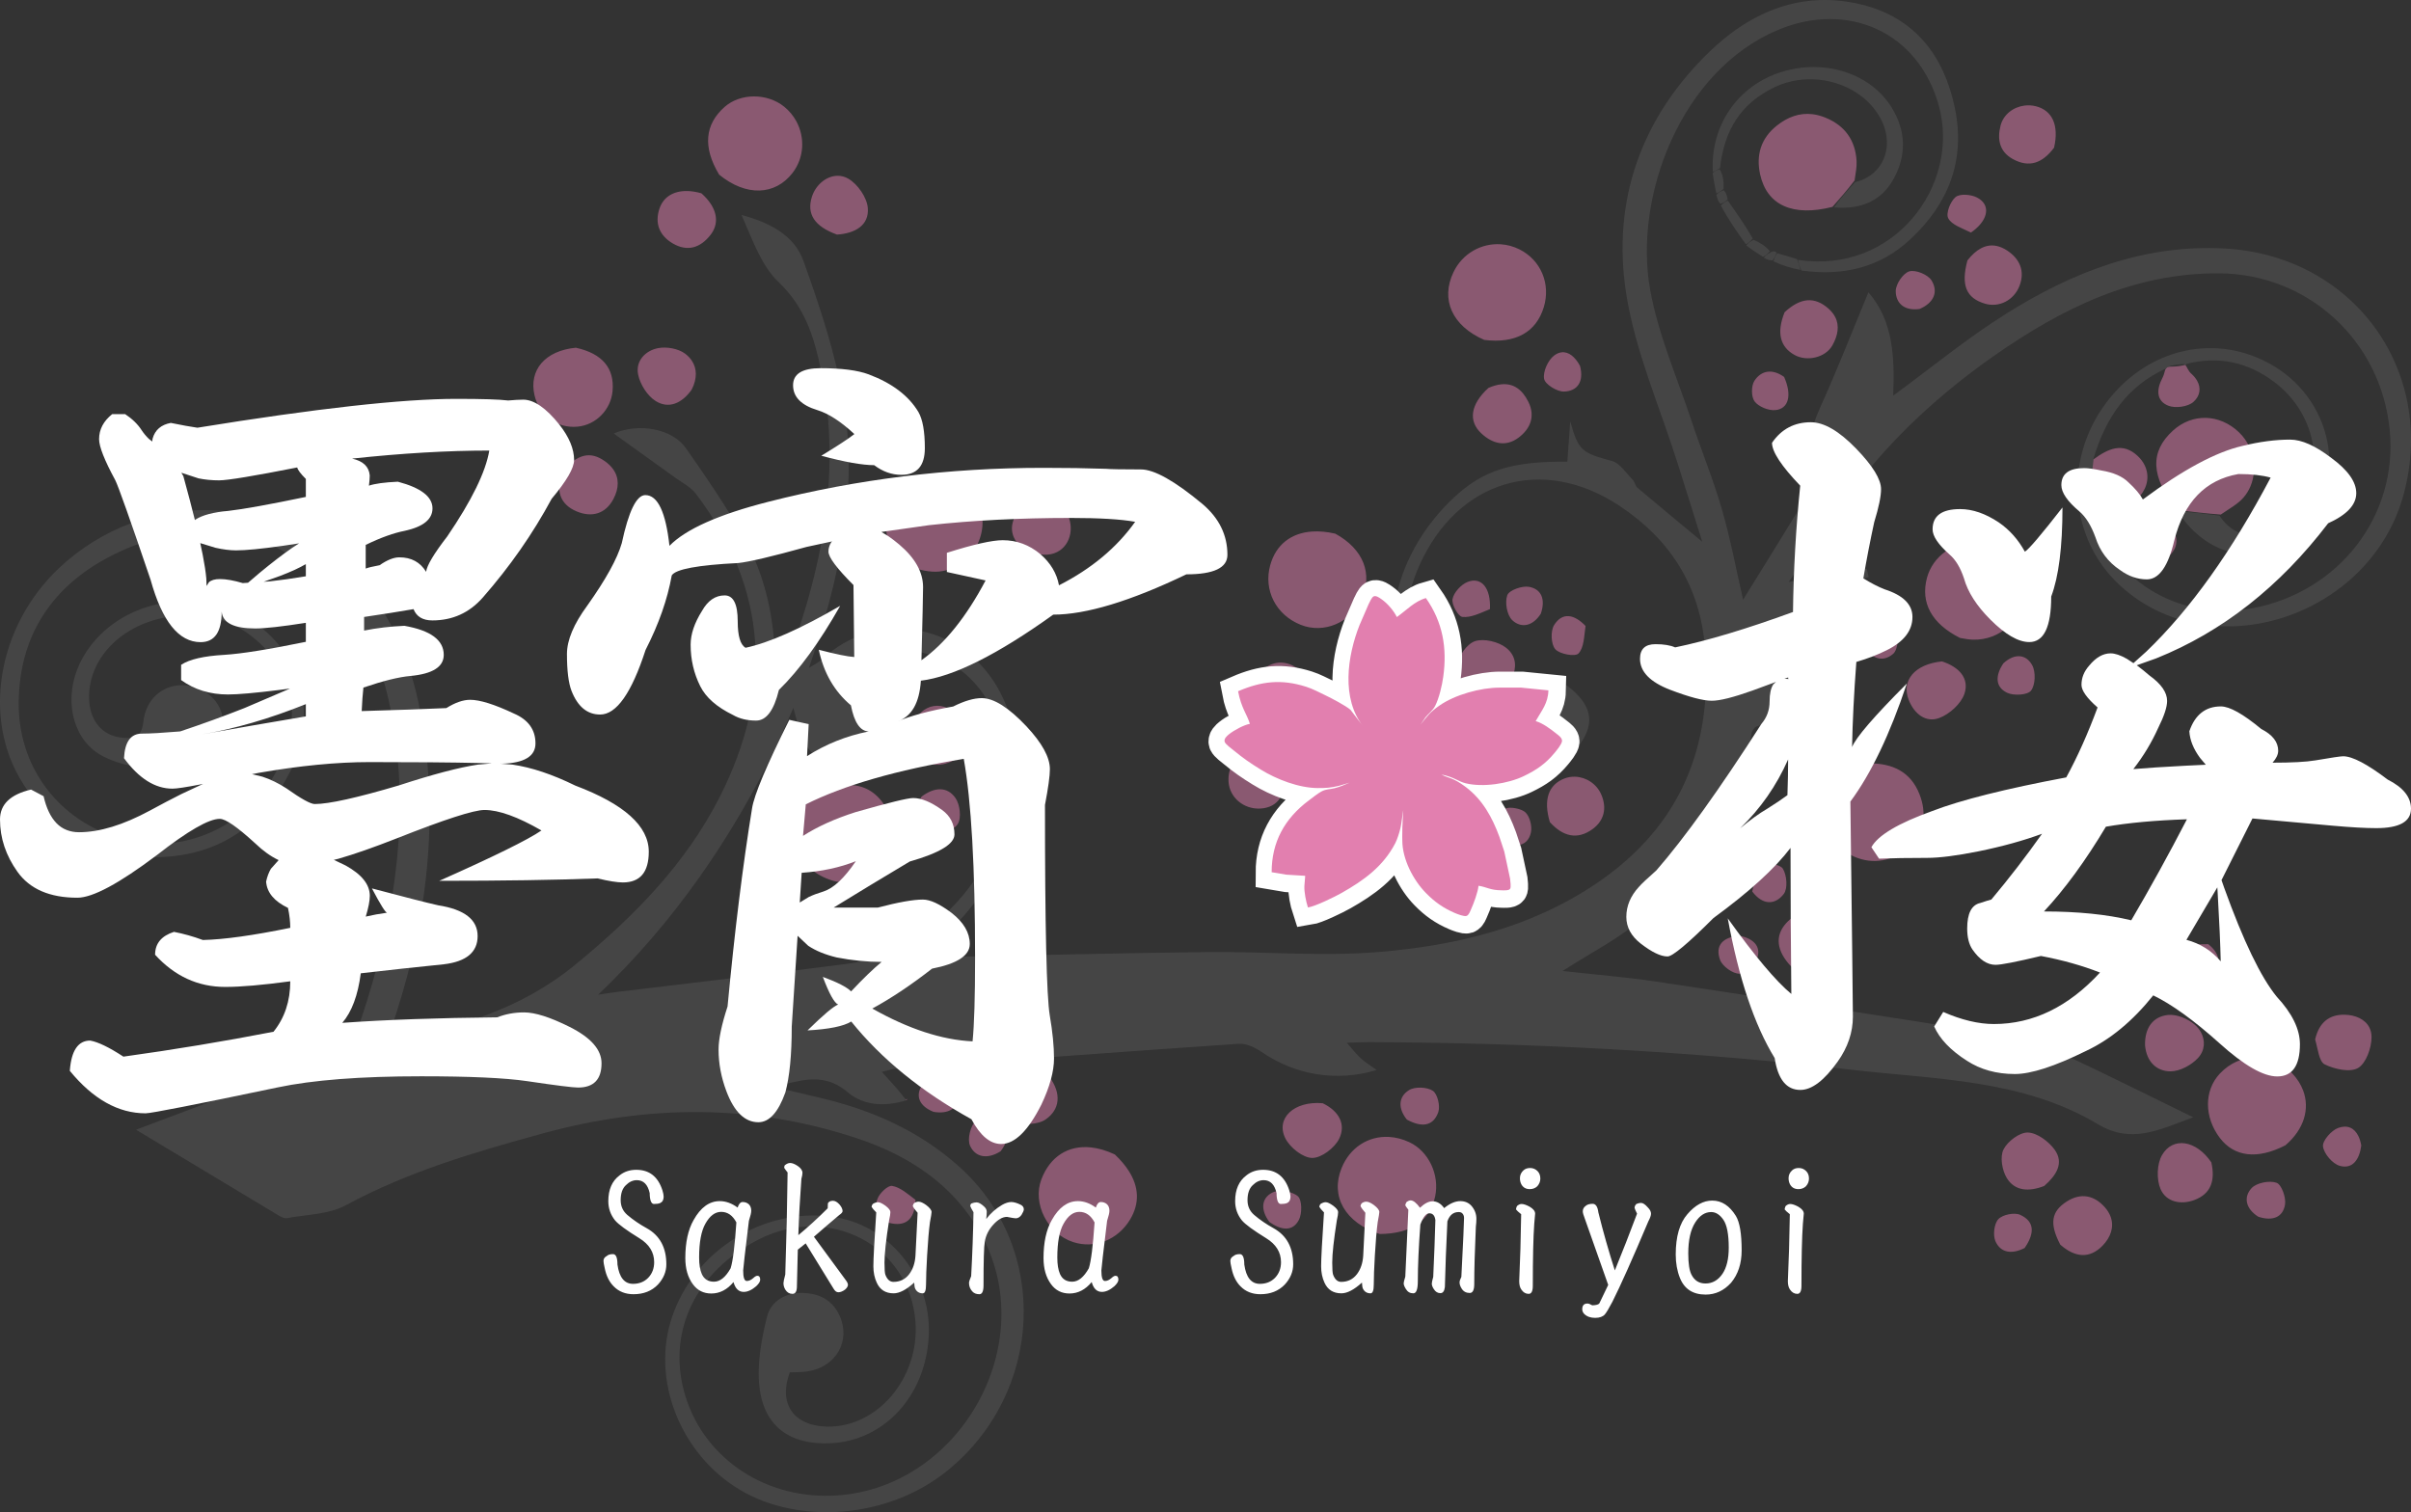 <svg width="1650" height="1035"
  xmlns="http://www.w3.org/2000/svg"
  xmlns:xlink="http://www.w3.org/1999/xlink" xml:space="preserve" overflow="hidden">
  <rect width="100%" height="100%" fill="#333333" stroke="none"/>
  <defs>
    <clipPath id="clip0">
      <rect x="1375" y="720" width="1650" height="1035"/>
    </clipPath>
  </defs>
  <g clip-path="url(#clip0)" transform="translate(-1375 -720)">
    <path d="M2749.66 1551.13C2752.54 1550.55 2755.55 1550.59 2757.53 1551.49 2760.15 1552.68 2762.06 1554.11 2763.35 1555.74 2767.2 1560.61 2765.45 1567.22 2760.59 1574.18 2751.91 1578.63 2744.26 1577.59 2740.66 1569.67 2738.78 1565.51 2739.67 1557.63 2742.59 1554.47 2744.04 1552.9 2746.79 1551.71 2749.66 1551.13ZM2803.51 1538.97C2807.93 1539.75 2811.99 1542.34 2815.51 1546.35 2817.4 1548.5 2818.71 1550.74 2819.51 1553 2821.89 1559.78 2819.56 1566.82 2813.85 1572.66 2804.99 1581.71 2795.07 1580.74 2784.97 1571.89 2777.39 1557.35 2778.87 1549.18 2789.34 1542.42 2794.31 1539.21 2799.09 1538.18 2803.51 1538.97ZM2254.7 1535.38C2258.01 1535.87 2261.24 1537.07 2263.18 1538.75 2266.12 1541.3 2266.2 1550.65 2263.87 1555.02 2259.48 1563.29 2251.62 1561.92 2243.79 1556.43 2237.56 1548.22 2238.09 1540.15 2245.74 1536.25 2248 1535.11 2251.39 1534.89 2254.7 1535.38ZM1985.54 1531.69C1991.16 1532.64 1996.17 1537.18 2001.53 1541.24 2001.15 1552.85 1996.38 1559.54 1985.04 1557.33 1976.19 1555.61 1972.39 1548.73 1975.59 1540.37 1977.06 1536.55 1982.67 1531.21 1985.54 1531.69ZM2923.91 1529.35C2927.15 1528.67 2930.57 1528.68 2932.99 1529.55 2933.86 1529.86 2934.7 1530.65 2935.47 1531.74 2936.23 1532.82 2936.92 1534.2 2937.48 1535.69 2938.6 1538.66 2939.18 1542.08 2938.78 1544.48 2937.32 1553.35 2930.06 1555.92 2920.5 1552.78 2911.71 1547.23 2910.28 1539.28 2915.89 1533.22 2917.59 1531.38 2920.66 1530.02 2923.91 1529.35ZM2121.6 1505.34C2126.76 1505.88 2132.26 1507.48 2137.96 1510.18 2141.91 1513.91 2145.07 1517.66 2147.46 1521.4 2154.64 1532.63 2154.88 1543.83 2148.43 1554.62 2140.07 1568.62 2124.17 1574.94 2109.42 1570.12 2091.89 1564.4 2081.42 1543.72 2087.68 1527.22 2093.63 1511.54 2106.1 1503.72 2121.6 1505.34ZM2870.37 1502.57C2876.6 1503.51 2883.2 1507.97 2888.36 1515.6 2891.15 1527.97 2888.15 1537.12 2876.66 1541.37 2867.32 1544.83 2857.35 1542.61 2853.59 1533.8 2850.79 1527.25 2851.08 1516.79 2854.56 1510.69 2858.26 1504.23 2864.13 1501.64 2870.37 1502.57ZM2325.5 1498.16C2330.15 1498.41 2334.93 1499.61 2339.63 1501.84 2346.17 1504.93 2351.33 1510.49 2354.47 1517.12 2357.61 1523.75 2358.73 1531.46 2357.16 1538.88 2353.66 1555.48 2340.84 1564.46 2319.2 1564.61 2295.38 1556.83 2285.32 1538.75 2293.14 1519.46 2298.91 1505.24 2311.58 1497.42 2325.5 1498.16ZM2762.82 1495.15C2769.17 1495.36 2777.02 1501.23 2781.11 1506.89 2787.71 1516.02 2782.29 1524.44 2774 1531.72 2763.48 1535.83 2753.8 1535.28 2748.33 1526.22 2745.15 1520.96 2743.61 1511.84 2746.1 1506.81 2748.85 1501.22 2757.15 1494.96 2762.82 1495.15ZM2983.42 1491.84C2985.75 1492.83 2987.62 1494.79 2988.97 1497.55 2989.88 1499.38 2990.55 1501.57 2990.97 1504.05 2989.7 1513.68 2985.02 1520.39 2976.27 1517.95 2971.32 1516.58 2965.43 1509.69 2964.78 1504.67 2964.28 1500.79 2970.48 1493.73 2975.14 1492.02 2978.31 1490.85 2981.09 1490.86 2983.42 1491.84ZM2050.52 1485.28C2053.73 1485.47 2057.13 1486.34 2059.29 1487.66 2061.28 1488.88 2062.66 1490.28 2063.53 1491.81 2066.12 1496.4 2064.05 1502.2 2059.83 1507.94 2050.93 1513.61 2042.53 1512.28 2038.87 1504.18 2036.83 1499.66 2039.18 1490.53 2042.89 1486.92 2044.29 1485.56 2047.31 1485.08 2050.52 1485.28ZM2280.21 1475.11C2285.87 1477.82 2289.87 1481.48 2291.87 1485.66 2293.86 1489.85 2293.85 1494.57 2291.48 1499.39 2288.42 1505.63 2279.38 1512.57 2273.05 1512.54 2266.74 1512.52 2257.9 1505.5 2254.71 1499.24 2247.72 1485.51 2260.58 1473.36 2280.21 1475.11ZM1995.95 1472.05C1995.77 1472.49 1995.58 1472.94 1994.92 1473.06 1994.45 1472.73 1994.45 1472.92 1994.45 1473.01 1994.95 1472.75 1995.45 1472.4 1995.95 1472.05ZM2347.44 1464.43C2350.52 1464.53 2353.59 1465.27 2355.58 1466.6 2358.82 1468.76 2360.77 1477.11 2359.28 1481.27 2355.65 1491.4 2347.33 1491.51 2337.8 1486.28 2331.48 1478.41 2332.13 1470.59 2339.26 1466.15 2341.27 1464.89 2344.36 1464.34 2347.44 1464.43ZM2020.76 1455.92C2023.05 1456.75 2025.5 1459 2027.38 1461.68 2029.26 1464.36 2030.59 1467.47 2030.65 1469.98 2030.87 1478.8 2023.96 1482.69 2013.94 1481.01 2004.24 1477.2 2001.18 1470.17 2006 1462.81 2008.68 1458.72 2016.98 1454.56 2020.76 1455.92ZM2081.92 1452.84C2085.58 1453.55 2089.43 1455.01 2093.33 1457.3 2101.51 1468.54 2100.42 1479.36 2090.62 1486.17 2085.32 1489.86 2075.28 1490.09 2068.76 1487.85 2059.36 1484.64 2056.88 1475.26 2059.31 1465.63 2061.87 1455.51 2070.97 1450.73 2081.92 1452.84ZM2918.85 1443.7C2927.75 1443.63 2936.65 1447.22 2943.56 1454.49 2947.08 1458.19 2949.62 1462.22 2951.19 1466.41 2955.89 1478.98 2951.81 1492.99 2939.05 1503.89 2919.65 1513.84 2903.99 1511.77 2894.15 1498.8 2883.37 1484.57 2883.36 1466.38 2894.14 1454.87 2901.05 1447.49 2909.95 1443.76 2918.85 1443.7ZM2858.6 1414.69C2864.56 1414.03 2872.41 1417.28 2877.1 1421.4 2878.8 1422.9 2880.19 1424.63 2881.22 1426.5 2884.3 1432.09 2884.08 1438.88 2879.22 1444.15 2874.72 1449.03 2866.8 1453.27 2860.41 1453.27 2851.2 1453.25 2844.06 1447.07 2842.99 1435.49 2842.69 1423.53 2848.38 1415.83 2858.6 1414.69ZM2979.53 1414.52C2986.89 1414.66 2993.64 1417.57 2996.52 1423.29 2997.48 1425.2 2998.01 1427.42 2998 1429.95 2997.96 1437.27 2994.26 1447.76 2988.77 1450.97 2983.27 1454.17 2972.67 1451.81 2965.96 1448.51 2962.03 1446.58 2961.35 1438.06 2959.4 1431.46 2962.04 1419.84 2969.05 1414.33 2979.53 1414.52ZM2925.76 1395.86C2928.16 1398.85 2929.88 1401.77 2930.95 1404.49 2934.17 1412.64 2931.51 1418.99 2923.5 1420.12 2918.69 1420.8 2911.7 1418.57 2908.62 1415.09 2906.09 1412.22 2905.81 1403.28 2908.22 1401.07 2912.17 1397.46 2919.12 1397.14 2925.76 1395.86ZM2886.26 1366.23C2888.63 1368.11 2890.37 1370.08 2891.53 1372.06 2895.01 1377.98 2893.27 1384 2887.49 1388.14 2883.46 1391.04 2872.44 1390.17 2869.33 1386.71 2866.25 1383.3 2867.47 1373.63 2870.14 1368.4 2871.54 1365.65 2880.06 1366.52 2886.26 1366.23ZM2565.78 1360.5C2570.32 1361.47 2573.95 1363.26 2576.11 1365.79 2578.27 1368.33 2578.96 1371.62 2577.62 1375.61 2576.05 1380.3 2569.84 1386.27 2565.52 1386.44 2561.01 1386.61 2553.75 1381.41 2552.14 1376.95 2548.53 1366.98 2554.24 1361.16 2565.78 1360.5ZM2609.48 1345.24C2613.77 1344.82 2618.26 1346.04 2622.77 1348.48 2625 1349.69 2626.88 1351.39 2628.35 1353.4 2632.77 1359.44 2633.55 1368.31 2629.35 1375.25 2622.76 1386.17 2613.03 1387.78 2601.04 1381.76 2590.64 1370.91 2589.55 1360.56 2597.39 1351.85 2601.1 1347.73 2605.19 1345.67 2609.48 1345.24ZM2583.51 1310.89C2587.45 1310.68 2593.79 1312.31 2595.15 1314.59 2597.83 1319.09 2598.6 1328.12 2595.76 1331.83 2589.96 1339.4 2581.46 1339.86 2574.17 1330.17 2575.8 1323.23 2576.61 1315.94 2580.64 1311.76 2581.15 1311.23 2582.2 1310.96 2583.51 1310.89ZM2407.31 1272.92C2410.73 1272.55 2416.37 1273.81 2418.75 1275.86 2421.87 1278.55 2423.6 1285.33 2422.72 1289.67 2420.6 1300.21 2409.73 1301.57 2398.1 1292.51 2399.82 1285.54 2400.87 1278.44 2404.83 1273.86 2405.27 1273.34 2406.17 1273.04 2407.31 1272.92ZM2018.39 1260.22C2022.38 1260.25 2025.98 1262.1 2028.8 1266.07 2031.96 1270.49 2033.11 1279.91 2030.44 1283.97 2027.41 1288.57 2018.93 1292.18 2013.11 1291.79 2001.77 1291.05 1998.34 1278.58 2005.65 1265.27 2010.02 1261.97 2014.4 1260.18 2018.39 1260.22ZM1952.07 1257.41C1963.97 1256.41 1972.82 1260.59 1979.46 1269.82 1988.93 1282.99 1988.9 1297.75 1979.37 1310.72 1970.93 1322.22 1956.2 1327.12 1942.51 1321.99 1930.1 1317.34 1921.37 1308.99 1920.05 1294.84 1918.61 1279.49 1924.31 1267.94 1939.11 1260.14 1943.79 1258.65 1948.1 1257.75 1952.07 1257.41ZM2452.96 1251.62C2460.45 1251.87 2467.73 1256.47 2470.91 1263.95 2474.87 1273.26 2472.76 1281.83 2464.72 1287.59 2454.46 1294.95 2444.64 1292.6 2435.66 1282.68 2431.07 1267.28 2434.75 1257.1 2445.55 1252.87 2447.95 1251.93 2450.47 1251.53 2452.96 1251.62ZM2653.82 1242.47C2670.44 1242.35 2682.55 1248.42 2688.52 1263.34 2693.93 1276.86 2691.84 1289.3 2680.81 1299.72 2670.57 1309.39 2657.15 1311.97 2644.1 1306.4 2632.93 1301.63 2624.06 1287.9 2624.35 1275.82 2624.7 1260.64 2632.35 1249.82 2646.5 1244.58 2648.58 1243.81 2650.71 1243.21 2653.82 1242.47ZM2237.85 1233.8C2244.99 1234.25 2250.3 1239.14 2254.29 1247.46 2255.76 1263.71 2249.66 1272.65 2237.71 1273.4 2226.28 1274.12 2216.35 1265.88 2215.77 1254.88 2215.22 1244.53 2220.62 1237.85 2230.08 1234.88 2232.89 1234 2235.47 1233.65 2237.85 1233.8ZM2021.05 1203.73C2027.31 1205.52 2033.32 1210.94 2037.25 1219.55 2038.76 1232.19 2032.83 1239.5 2022.35 1242.58 2013.19 1245.27 2005.92 1241.32 2000.95 1233.05 1995.82 1224.53 1997.39 1216.72 2003.37 1209.62 2008.29 1203.76 2014.79 1201.94 2021.05 1203.73ZM2296.15 1200.84C2300.96 1200.25 2306.72 1201.65 2313.45 1205.12 2315.74 1207.94 2317.49 1210.66 2318.69 1213.27 2322.31 1221.12 2321.07 1228.07 2315.27 1234.14 2308.44 1241.3 2296.07 1242.21 2288.64 1236.09 2280.53 1229.42 2278.74 1217.32 2284.55 1208.46 2287.47 1204 2291.33 1201.42 2296.15 1200.84ZM2253.55 1173.63C2257.88 1174.18 2262.12 1176.38 2266 1179.94 2268.28 1182.02 2269.88 1184.36 2270.81 1186.85 2273.6 1194.33 2270.33 1203.21 2261.03 1210.91 2248.15 1216.63 2239.5 1212.82 2233.74 1201.62 2228.52 1191.46 2232.65 1182.95 2240.6 1177.21 2244.81 1174.17 2249.22 1173.08 2253.55 1173.63ZM2704.03 1172.71C2709.86 1174.58 2714.58 1177.48 2717.4 1181.22 2720.22 1184.96 2721.15 1189.54 2719.41 1194.77 2717.12 1201.66 2709.15 1208.84 2702.08 1211.45 2692.89 1214.85 2685.09 1208.53 2681.35 1199.29 2675.92 1185.93 2685.26 1174.54 2704.03 1172.71ZM2757.23 1169.16C2760.68 1169.42 2763.67 1171.52 2765.74 1175.25 2768.28 1179.81 2767.96 1188.79 2764.94 1192.71 2762.57 1195.78 2753.04 1196.31 2748.55 1194.13 2740.33 1190.15 2740.49 1182.3 2746.01 1174.05 2749.9 1170.45 2753.79 1168.89 2757.23 1169.16ZM2395.42 1158.8C2399.32 1159.66 2403.11 1161.29 2405.76 1163.38 2407.81 1164.99 2409.31 1166.82 2410.31 1168.8 2413.3 1174.75 2411.75 1182.12 2406.66 1189.36 2397.9 1191.45 2388.92 1195.38 2381.95 1193.11 2377.07 1191.53 2371.99 1181.27 2372.41 1175.26 2372.83 1169.26 2378.98 1160.61 2384.46 1158.84 2387.53 1157.84 2391.53 1157.93 2395.42 1158.8ZM2663.06 1144.02C2666.85 1144.54 2672.58 1147.18 2673.02 1149.17 2674.33 1155.06 2674.19 1164.47 2670.52 1167.59 2663.05 1173.93 2654.89 1170.57 2649.69 1160.61 2652.82 1154.34 2655.37 1147.73 2660.19 1144.31 2660.75 1143.91 2661.8 1143.85 2663.06 1144.02ZM2448.54 1141.72C2452.25 1141.99 2456.22 1144.4 2460.09 1148.44 2459.06 1155.52 2459.07 1163.27 2455.21 1167.31 2453 1169.62 2442.36 1167.74 2439.39 1164.35 2436.43 1160.98 2436.04 1151.95 2438.55 1147.89 2441.37 1143.33 2444.82 1141.45 2448.54 1141.72ZM2421.37 1121.65C2425.75 1122.44 2428.59 1124.64 2429.93 1127.84 2431.27 1131.04 2431.11 1135.23 2429.49 1140 2423.9 1148.85 2415.91 1150.08 2409.94 1144.48 2406.31 1141.08 2404.75 1132.2 2406.55 1127.37 2407.83 1123.93 2416.65 1120.81 2421.37 1121.65ZM2385.87 1117.61C2387.8 1118.06 2389.48 1119.15 2390.84 1120.81 2393.56 1124.13 2395.01 1129.71 2394.65 1136.92 2388.04 1139.58 2381.7 1142.89 2375.79 1142.24 2372.91 1141.93 2368.32 1133.73 2369.05 1130.01 2369.95 1125.48 2374.92 1120.05 2379.41 1118.29 2381.77 1117.36 2383.95 1117.16 2385.87 1117.61ZM2061.93 1116.82C2064.82 1117.29 2067.73 1118.35 2069.73 1119.74 2071.9 1121.24 2073.34 1122.94 2074.07 1124.75 2076.27 1130.2 2072.09 1136.72 2062.14 1142.31 2056.31 1138.85 2049.37 1136.06 2047.43 1131.25 2046.07 1127.89 2050.36 1119.57 2054.27 1117.5 2056.18 1116.49 2059.04 1116.35 2061.93 1116.82ZM2727.58 1091.14C2737.14 1091.59 2745.37 1095.6 2751.11 1101.92 2753.97 1105.07 2756.22 1108.8 2757.69 1112.94 2759.17 1117.09 2759.88 1121.64 2759.67 1126.45 2758.9 1144.42 2743.74 1158.28 2725.28 1157.82 2722.63 1157.76 2719.98 1157.3 2716.4 1156.65 2696.84 1146.79 2689.24 1132.52 2693.74 1115.52 2697.62 1100.85 2712.1 1090.42 2727.58 1091.14ZM2272.97 1083.8C2277.8 1083.48 2283.1 1083.95 2288.8 1085.26 2298.52 1090.56 2305 1097.52 2308.05 1105.3 2311.09 1113.09 2310.69 1121.71 2306.62 1130.33 2299.1 1146.3 2280.93 1153.91 2265.24 1147.68 2248.21 1140.92 2239.51 1123.88 2244.33 1106.71 2248.21 1092.89 2258.47 1084.78 2272.97 1083.8ZM2850.63 1078.67C2855.73 1079.17 2859.63 1080.89 2861.97 1083.52 2864.31 1086.15 2865.09 1089.68 2863.95 1093.81 2862.59 1098.75 2855.88 1104.77 2850.96 1105.38 2847.08 1105.86 2840.07 1099.63 2838.35 1094.94 2835.14 1086.2 2841.56 1081.26 2850.63 1078.67ZM2093.73 1063.04C2099.23 1064.05 2103.53 1067.32 2105.84 1072.57 2110.73 1083.67 2106.15 1096.75 2094.27 1099.28 2087.77 1100.66 2078.07 1098.25 2073.28 1093.82 2065.39 1086.5 2065.5 1076.33 2074.39 1067.01 2081.53 1063.26 2088.23 1062.02 2093.73 1063.04ZM2008.51 1044.84C2018.86 1043.35 2029.68 1046.44 2036.83 1053.51 2039.56 1056.2 2041.76 1059.13 2043.44 1062.21 2048.49 1071.48 2048.79 1082.21 2044 1092.45 2038.54 1104.13 2025.81 1112.15 2013.02 1111.24 1997.98 1110.18 1987.19 1103.03 1982.05 1087.17 1979.2 1068.26 1985.36 1054.21 1998.48 1047.88 2001.67 1046.35 2005.07 1045.34 2008.51 1044.84ZM1774.65 1032C1779.38 1030.88 1784.03 1032.16 1788.98 1035.69 1791.36 1037.38 1793.24 1039.23 1794.63 1041.2 1798.82 1047.12 1798.69 1054.15 1794.81 1061.52 1789.41 1071.8 1779.96 1074.32 1769.76 1070.07 1757.91 1065.13 1755.21 1055.48 1759.79 1042.7 1765.1 1036.64 1769.92 1033.12 1774.65 1032ZM2822.79 1026.87C2827.83 1026.01 2832.87 1027.3 2838.03 1032.16 2840.11 1034.12 2841.69 1036.28 2842.78 1038.56 2846.06 1045.39 2844.91 1053.22 2839.5 1059.47 2831.27 1068.96 2821.6 1068.75 2807.11 1058.47 2806.41 1050.49 2806.69 1042.82 2807.61 1034.49 2812.72 1030.74 2817.75 1027.73 2822.79 1026.87ZM2884.56 1006.02C2892.55 1006.2 2900.56 1009.49 2907.24 1015.85 2910.3 1018.75 2912.7 1022.21 2914.42 1025.95 2919.57 1037.19 2918.56 1051.05 2910.44 1060.46 2906.52 1065.02 2900.82 1068.04 2894.81 1072.19 2884.33 1071.43 2874.97 1070.24 2864.56 1068.98 2846.77 1045.94 2846.3 1029.19 2861.98 1014.82 2868.6 1008.76 2876.57 1005.84 2884.56 1006.02ZM2402.59 983.03C2410.77 982.277 2416.75 986.573 2420.94 995.006 2425.9 1004.98 2422.26 1013.57 2414.18 1019.58 2405.48 1026.05 2396.54 1023.8 2388.86 1016.71 2379.71 1008.27 2381.22 996.827 2393.66 985.499 2396.89 984.093 2399.87 983.281 2402.59 983.03ZM2584.38 974.478C2587.84 973.935 2591.78 974.999 2595.97 977.973 2601.53 990.47 2599.1 999.871 2589.95 1000.69 2585.28 1001.12 2578.59 998.395 2575.81 994.786 2573.42 991.681 2573.41 984.064 2575.67 980.624 2577.94 977.171 2580.92 975.021 2584.38 974.478ZM2870.42 969.464C2871.81 971.483 2872.73 974.073 2874.54 975.669 2876.27 977.201 2877.62 978.837 2878.58 980.513 2881.45 985.544 2880.74 990.949 2876.1 995.078 2872.37 998.403 2863.83 999.596 2859.02 997.722 2850.46 994.39 2850.84 986.419 2854.81 978.835 2855.61 977.302 2856.17 975.643 2856.79 973.097 2857.56 971.553 2858.38 970.953 2860.58 970.948 2864.81 970.958 2867.66 970.372 2870.52 969.789 2870.52 969.789 2870.37 969.578 2870.42 969.464ZM2443.6 961.152C2448.48 960.524 2453 964.258 2456.3 970.435 2459.14 981.236 2454.53 987.73 2445.34 987.997 2440.62 988.137 2432.43 983.092 2431.73 979.298 2430.83 974.392 2434.41 966.473 2438.64 963.306 2440.31 962.056 2441.97 961.362 2443.6 961.152ZM1825.62 958.235C1831.38 957.196 1839.2 958.607 1843.79 962.023 1845.68 963.433 1847.24 965.042 1848.43 966.823 1852 972.165 1852.26 979.048 1848.35 986.693 1841.59 996.228 1832.57 999.994 1823.76 994.504 1818.03 990.936 1813.06 983.059 1811.71 976.315 1809.84 967.052 1816.71 959.844 1825.62 958.235ZM1769.09 957.994C1778.22 960.019 1784.83 963.537 1789 968.483 1793.17 973.429 1794.89 979.802 1794.22 987.536 1793.12 1000.4 1782.87 1010.86 1770.2 1012.03 1756.28 1013.32 1744.1 1004.45 1740.83 990.662 1736.76 973.441 1747.89 960.04 1769.09 957.994ZM2611.85 925.541C2616.79 925.134 2621.53 927.013 2626.18 931.087 2628.32 932.968 2629.88 934.944 2630.93 936.986 2634.08 943.112 2632.68 949.831 2629.04 956.336 2624.29 964.844 2611.63 967.607 2603.23 963.009 2593.25 957.554 2590.65 947.722 2596.33 933.713 2601.77 928.642 2606.91 925.948 2611.85 925.541ZM2681.66 905.736C2685.95 904.475 2694.4 907.941 2696.86 911.913 2701.61 919.617 2698.62 927.254 2688.64 931.484 2678.07 932.945 2672.39 927.373 2672.38 919.214 2672.38 914.467 2677.42 906.982 2681.66 905.736ZM2741.25 888.304C2743.67 888.782 2746.16 889.841 2748.71 891.535 2752.88 894.298 2755.96 897.753 2757.51 901.813 2759.05 905.873 2759.05 910.539 2757.04 915.724 2753.25 925.521 2743.06 930.707 2733.44 927.842 2720.65 924.037 2716.84 915.318 2721.45 898.235 2727.36 890.658 2734 886.868 2741.25 888.304ZM2401.95 887.183C2406.34 887.457 2410.76 888.612 2414.96 890.732 2422.25 894.407 2427.6 900.308 2430.52 907.279 2433.44 914.249 2433.93 922.288 2431.51 930.238 2426.32 947.314 2412.28 955.316 2390.75 952.644 2368.65 942.983 2360.79 924.919 2369.72 906.264 2375.84 893.47 2388.77 886.36 2401.95 887.183ZM2720.24 853.32C2722.99 853.438 2725.89 854.116 2727.93 855.155 2730.36 856.396 2732.08 857.994 2733.1 859.825 2736.16 865.316 2732.93 872.896 2723.84 879.168 2717.78 876.12 2710.66 873.956 2708.28 869.343 2706.56 866.027 2709.8 857.758 2713.38 854.843 2714.86 853.644 2717.48 853.202 2720.24 853.32ZM1845.07 850.747C1848.14 850.781 1851.47 851.29 1855 852.301 1857.67 854.667 1859.8 857.1 1861.41 859.549 1866.22 866.897 1866.22 874.404 1861.24 880.784 1854.38 889.593 1845.49 892.518 1835.42 886.613 1826.26 881.237 1822.88 872.777 1826.39 862.583 1829.06 854.828 1835.87 850.647 1845.07 850.747ZM1948.09 840.32C1950.62 840.281 1953.19 840.906 1955.63 842.341 1958.82 844.221 1962 847.44 1964.45 851.086 1966.9 854.732 1968.62 858.805 1968.9 862.392 1969.83 874.099 1960.36 879.766 1947.8 880.56 1932.31 874.937 1926.95 866.404 1930.62 854.759 1933.2 846.548 1940.5 840.44 1948.09 840.32ZM2615.4 798.161C2618.3 798.512 2621.27 799.297 2624.31 800.543 2630.88 803.232 2635.97 807.053 2639.53 811.976 2643.09 816.899 2645.12 822.923 2645.56 830.018 2645.81 833.968 2645.05 837.976 2644.2 843.521 2638.79 850.584 2633.94 856.086 2629.08 861.589 2602.11 868.467 2584.21 860.627 2579.55 839.261 2576.71 826.203 2580.06 814.698 2590.96 806.012 2598.56 799.958 2606.68 797.106 2615.4 798.161ZM2760.48 792.262C2763.02 791.938 2765.66 792.069 2768.24 792.719 2773.85 794.126 2777.85 797.356 2780.01 802.164 2782.17 806.971 2782.49 813.356 2780.73 821.071 2772.76 831.741 2763.64 835.023 2752.45 828.828 2743.19 823.7 2741.76 815.066 2744.13 805.895 2746.1 798.325 2752.86 793.237 2760.48 792.262ZM1890.96 786C1898.33 785.975 1905.82 788.305 1911.64 792.997 1915.11 795.801 1917.88 799.174 1919.91 802.872 1926 813.965 1925.42 827.986 1917.35 838.399 1905.42 853.799 1885.6 854.618 1867.17 839.537 1855.82 820.708 1857.35 805.13 1870.96 793.135 1876.33 788.406 1883.59 786.026 1890.96 786Z" fill="#E27FAF" fill-rule="evenodd" fill-opacity="0.502"/>
    <path d="M1991.64 1165.35C1976.95 1165.59 1962.71 1168.25 1952.51 1183.36 1970.06 1188.18 1978.89 1200.45 1977.29 1216.02 1975.89 1229.77 1963.33 1239.14 1950.41 1240.76 1926.46 1243.76 1923.12 1223.03 1917.94 1204.48 1913.94 1213.55 1910.91 1220.42 1907.12 1229.06 1876.35 1292.79 1837.09 1350.5 1784.3 1400.84 1790.15 1399.98 1794.02 1399.32 1797.91 1398.85 1850.36 1392.51 1902.85 1386.49 1955.23 1379.63 1965.94 1378.22 1977.09 1375.29 1986.6 1370.31 2043.23 1340.65 2070.76 1288.36 2061.58 1229.87 2060.08 1220.28 2057.16 1211.41 2053.08 1203.52 2040.84 1179.84 2018.13 1164.91 1991.64 1165.35ZM2591.3 893.342C2595.58 894.538 2599.85 895.734 2604.83 897.394 2605.91 899.899 2606.29 901.941 2607.09 904.699 2601.28 903.645 2595.06 901.877 2588.71 898.839 2589.49 896.16 2590.39 894.75 2591.3 893.342ZM2586.88 892.63C2588.83 891.685 2589.64 891.839 2590.84 892.89 2590.39 894.75 2589.49 896.16 2588.05 898.214 2585.93 898.253 2584.35 897.646 2582.15 896.418 2582.98 894.96 2584.41 894.124 2586.88 892.63ZM2575.06 884.172C2579.45 886.005 2583.09 888.277 2586.29 891.92 2584.41 894.125 2582.98 894.96 2581.55 895.796 2577.84 893.45 2574.14 891.107 2570.12 887.966 2571.3 886.318 2572.81 885.466 2575.06 884.172ZM2557.42 857.299C2563.19 865.463 2568.96 873.626 2574.53 883.202 2572.81 885.465 2571.3 886.318 2569.8 887.169 2563.84 878.795 2557.87 870.425 2552.7 860.603 2554.8 858.534 2556.1 857.917 2557.42 857.299ZM2554.63 850.227C2556.21 851.709 2556.74 853.543 2557.35 856.339 2556.1 857.917 2554.8 858.534 2552.46 859.522 2550.88 858.046 2550.32 856.204 2549.68 853.392 2550.93 851.811 2552.26 851.195 2554.63 850.227ZM2551.87 835.856C2554.11 839.539 2554.79 843.795 2554.53 849.314 2552.26 851.195 2550.93 851.812 2549.6 852.425 2548.71 848.043 2547.81 843.664 2547.06 838.45 2548.25 837.219 2549.28 836.821 2551.87 835.856ZM2616.32 765.9C2638.37 765.935 2658.75 776.044 2669.54 793.534 2679.32 809.388 2679.83 825.711 2671.27 841.78 2662.87 857.564 2648.61 863.511 2630.19 861.933 2634.16 856.231 2639.01 850.726 2644.59 844.641 2663.45 840.363 2671.67 820.87 2662.78 802.658 2650.42 777.325 2615.83 766.861 2589.1 779.843 2566.42 790.855 2555.08 808.839 2552.09 835.055 2549.28 836.821 2548.25 837.219 2547.21 837.615 2545.42 806.072 2564.2 778.666 2594.02 769.322 2601.44 766.995 2608.98 765.888 2616.32 765.9ZM2620.36 720.061C2629.76 719.731 2639.5 720.747 2649.57 723.279 2685.67 732.353 2705.44 758.446 2712.81 793.828 2720.26 829.614 2708.52 859.628 2681.99 884.107 2661.32 903.187 2636.48 909.076 2607.88 905.163 2606.29 901.941 2605.91 899.899 2605.53 897.858 2670.82 908.008 2716.89 847.014 2701.89 792.415 2688.06 742.055 2639.82 720.352 2591.73 740.493 2525.83 768.093 2492.74 854.04 2504.3 918.324 2509.81 949.026 2522.78 978.413 2532.69 1008.29 2539.41 1028.54 2547.56 1048.35 2553.47 1068.83 2559.35 1089.18 2563.23 1110.12 2567.91 1130.49 2582.66 1106.62 2597.79 1082.45 2612.45 1058.01 2614 1055.42 2613.29 1051.11 2612.82 1047.72 2610.44 1030.42 2613.61 1014.41 2620.87 998.415 2632.54 972.723 2642.75 946.366 2653.65 920.114 2670.86 939.532 2671.7 965.616 2670.6 990.846 2695.97 972.262 2720.75 951.831 2747.72 934.871 2793.19 906.273 2842.29 887.07 2897.41 890.081 2941.32 892.48 2977.57 913.252 3000.07 943.97 3022.57 974.689 3031.31 1015.35 3020.19 1057.54 2997.79 1142.49 2888.31 1178.11 2825.92 1120.75 2791.03 1088.67 2786.95 1034.93 2816.42 995.672 2844.85 957.805 2892.55 947.23 2931.42 970.738 2972.67 995.686 2983.86 1053.7 2945.52 1086.36 2923.04 1105.5 2893.58 1103.26 2872.19 1079.14 2869.82 1076.48 2867.73 1073.57 2865.67 1070.05 2875.19 1070.52 2884.55 1071.71 2893.9 1072.89 2907.97 1094.06 2929.85 1087.11 2944.47 1071.3 2967.78 1046.07 2961.65 1004.02 2931.26 981.309 2913.76 968.228 2893.97 963.341 2871.42 969.029 2870.59 969.792 2870.73 970.003 2870.22 969.259 2866.79 969.083 2863.87 969.647 2860.19 970.389 2858.6 971.167 2857.77 971.768 2856.95 972.369 2830.88 984.337 2816.2 1005.58 2807.71 1033.84 2806.9 1043.08 2806.62 1050.76 2806.34 1058.44 2810.14 1110.34 2861.21 1146.58 2916.2 1136.38 2975.8 1125.32 3016.23 1072.94 3010.44 1014.28 3004.38 952.882 2954.41 907.545 2893.97 907.079 2835.31 906.629 2785.89 931.195 2739.74 963.459 2703.22 988.992 2670.28 1019.09 2643.29 1054.89 2628.38 1074.68 2614.9 1095.56 2599.15 1118.29 2619.29 1114.82 2635.87 1111.97 2652.44 1109.12 2652.92 1111.05 2653.39 1112.98 2653.86 1114.91 2649.27 1116.52 2644.72 1118.25 2640.08 1119.72 2611.35 1128.82 2597.39 1147.54 2598.53 1177.27 2599.22 1195.08 2599.1 1211.6 2577.26 1217.17 2575.71 1217.56 2573.97 1220.29 2573.68 1222.15 2568.23 1256.71 2554.06 1287.48 2532.95 1314.95 2541.86 1320.84 2550.06 1326.26 2559.15 1332.27 2556.01 1334.5 2555.12 1335.56 2554.66 1335.4 2533.86 1328.02 2517.07 1332.02 2500 1347.54 2484.13 1361.99 2464.04 1371.79 2444.31 1384.61 2466.19 1387.04 2487.2 1388.68 2508 1391.8 2590.02 1404.11 2672.02 1416.64 2753.91 1429.78 2765.09 1431.57 2776.04 1436.39 2786.42 1441.26 2815.74 1454.99 2844.7 1469.48 2875.95 1484.72 2852.86 1493.14 2833.89 1503.29 2810.74 1489.46 2759.1 1458.59 2699.67 1458.85 2642.45 1452.21 2532.63 1439.48 2422.28 1433.69 2311.69 1433.28 2307.28 1433.26 2302.86 1433.53 2296.69 1433.72 2300.52 1438.04 2303.1 1441.49 2306.24 1444.32 2309.44 1447.21 2313.19 1449.51 2317.12 1452.37 2289.55 1460.67 2261.46 1455.81 2238.29 1439.93 2233.84 1436.88 2227.79 1434.06 2222.7 1434.41 2144.62 1439.71 2066.58 1445.55 1988.53 1451.33 1986.02 1451.52 1983.55 1452.44 1978.46 1453.64 1984.72 1460.43 1989.71 1465.85 1994.69 1472.35 1994.68 1473.44 1994.68 1473.25 1994.68 1473.25 1980.66 1477.5 1966.03 1476.84 1955.29 1467.68 1943.45 1457.58 1931.86 1457.47 1918.53 1460.58 1915.29 1461.34 1911.89 1461.37 1908.12 1464.74 1917.19 1466.89 1926.25 1469.07 1935.33 1471.18 1971.05 1479.46 2003.9 1493.81 2031.41 1518.5 2094.3 1574.95 2088.85 1674.02 2022.78 1727.03 1982.12 1759.65 1921.36 1763.57 1881.34 1739.68 1840.69 1715.41 1820.2 1664.2 1835.08 1621 1850.6 1575.91 1897.09 1546.74 1943.95 1552.7 1982.73 1557.62 2012.21 1593.29 2010.64 1633.39 2009.02 1674.78 1980.53 1706.19 1943.14 1707.83 1915.84 1709.03 1897.87 1696.47 1894.76 1669.36 1892.95 1653.67 1896.07 1636.85 1899.92 1621.26 1902.62 1610.35 1912.98 1604.48 1924.94 1604.98 1935.81 1605.43 1944.61 1609.73 1949.53 1620.41 1957.52 1637.73 1947.1 1655.93 1927.2 1658.71 1923.29 1659.26 1919.29 1659.12 1915.51 1659.29 1907.5 1680.63 1917.99 1695.84 1940.67 1696.44 1975.31 1697.36 2004.3 1663.25 2001.53 1624.85 1997.77 1572.67 1942.48 1543.62 1894.06 1568.4 1851.76 1590.03 1831.95 1630.27 1843.03 1672 1854.68 1715.89 1895.81 1745.19 1943.73 1743.74 2030.75 1741.12 2088.6 1640.12 2046.07 1564.11 2027.29 1530.56 1996.77 1510.75 1961.09 1498.95 1890.06 1475.46 1818.51 1476.04 1746.69 1495.7 1700.32 1508.4 1654.38 1521.8 1611.64 1544.93 1599.99 1551.24 1584.87 1551.21 1571.28 1553.76 1569.47 1554.1 1567.1 1552.76 1565.3 1551.68 1533.7 1532.74 1502.15 1513.72 1468.13 1493.23 1502.15 1480.42 1534.78 1468.09 1567.45 1455.86 1574.11 1453.37 1580.79 1449.85 1587.67 1449.24 1608.36 1447.43 1616.71 1433.92 1622.51 1416.42 1643.54 1352.99 1654.78 1288.34 1645.08 1221.56 1639.02 1179.81 1625.65 1140.65 1591.67 1112.58 1550.52 1078.59 1504.11 1076.03 1457.44 1097.35 1414.26 1117.09 1388.16 1151.4 1387.78 1201.02 1387.42 1249.41 1420.84 1288.28 1468.57 1296.31 1510.98 1303.45 1554 1277.99 1569.23 1236.52 1579.11 1209.62 1576.56 1184.51 1556.03 1163.36 1535.63 1142.33 1510.31 1136.42 1482.39 1143.87 1452.99 1151.72 1434.43 1174.91 1436.05 1199.89 1436.94 1213.67 1445.06 1223.26 1457.71 1224.81 1465.72 1225.79 1471.93 1225.44 1473.11 1214.05 1474.73 1198.5 1486.23 1188.95 1499.58 1188.97 1513.34 1188.98 1525.18 1198.16 1527.39 1211.08 1529.61 1224.03 1524.39 1233.88 1513.18 1240.2 1494.74 1250.62 1455.43 1246.83 1439.07 1233.43 1422.1 1219.52 1418.98 1192.45 1431.75 1169.95 1452.44 1133.54 1502.49 1120.66 1541.73 1141.67 1579.8 1162.05 1594 1207.94 1573.76 1247.78 1555.4 1283.91 1526.09 1305.07 1485.03 1306.61 1444.24 1308.14 1412.4 1290.38 1390.67 1256.2 1362.31 1211.61 1373.53 1148.12 1415.6 1108.65 1473.84 1054.01 1564.17 1056.19 1618.55 1114.09 1644.76 1142 1657.64 1176.74 1663.82 1213.69 1675.94 1286.17 1665.95 1356.7 1642.15 1425.67 1641.44 1427.71 1640.87 1429.8 1640.09 1432.34 1687.03 1423.82 1730.67 1411.43 1768.55 1380.41 1808.72 1347.52 1844.36 1311.32 1867.72 1265.17 1904.01 1193.47 1901.06 1123.43 1851.27 1057.98 1847.71 1053.3 1841.83 1050.35 1836.9 1046.78 1823.53 1037.1 1810.09 1027.51 1795.03 1016.7 1812.89 1009.11 1835.21 1013.78 1844.18 1026.47 1858.04 1046.04 1871.51 1066.01 1883.43 1086.8 1900.89 1117.28 1906.46 1150.96 1905.37 1186.52 1907.18 1185.84 1908.95 1185.71 1909.23 1185 1936.19 1116.75 1952 1046.91 1936.85 973.295 1932.3 951.2 1926.02 930.346 1908 913.238 1895.79 901.649 1889.79 883.511 1882.49 867.152 1901.22 872.167 1918.5 880.863 1924.8 898.464 1936.12 930.121 1947.02 962.551 1952.39 995.589 1962.39 1057.19 1949.35 1116.93 1928.59 1177.17 1932.35 1174.76 1935.33 1173.43 1937.57 1171.32 1974.54 1136.53 2031.73 1146.23 2057.37 1190.06 2084.18 1235.91 2074.29 1310.48 2025.47 1356.16 2019.11 1362.11 2012.48 1367.75 2004.15 1375.16 2011.16 1375.11 2015.52 1375.13 2019.87 1375.05 2080.4 1373.88 2140.92 1372.33 2201.45 1371.64 2240.42 1371.2 2279.63 1374.8 2318.31 1371.61 2371.32 1367.25 2422.91 1355.03 2468.11 1324.27 2525.24 1285.4 2547.39 1230.85 2541.82 1163.04 2538.34 1120.69 2517.72 1089 2483.36 1066.22 2430.32 1031.06 2372.35 1048.8 2346.34 1107.07 2330.31 1143 2334.71 1179.63 2359.74 1205.15 2373.99 1219.68 2391.29 1229.13 2413.97 1226.55 2413.17 1221.88 2412.54 1218.45 2412 1215.02 2410.16 1203.28 2413.66 1193.96 2424.37 1187.98 2435.01 1182.04 2443.67 1185.33 2452.09 1193.11 2461.22 1201.54 2465.78 1211 2460.13 1222.81 2454.15 1235.29 2443.86 1242.31 2429.96 1244.28 2409.36 1247.21 2390.06 1243.58 2372.92 1233.67 2371.66 1249.42 2372.19 1265.34 2368.74 1280.34 2363.79 1301.89 2345.65 1313.67 2321.73 1314.29 2297.76 1314.91 2275.47 1302.02 2268.41 1283.36 2264.73 1273.64 2267.3 1265.67 2276.06 1260.28 2283.34 1255.79 2298.53 1259.5 2298.94 1266.72 2299.24 1271.8 2292.82 1277.45 2288.95 1282.5 2287.81 1283.98 2285.14 1284.27 2283.17 1285.11 2291.04 1302.93 2316.45 1309.77 2337.54 1300.42 2352.14 1293.94 2358.97 1282.16 2360.48 1266.96 2362.3 1248.68 2358.75 1231.12 2348.71 1215.84 2308.92 1155.23 2332.94 1095.36 2369.69 1060.84 2389.97 1041.78 2409.65 1035.65 2447.64 1036.02 2448.3 1026.8 2448.95 1017.62 2449.6 1008.44 2455.32 1028.57 2457.47 1029.95 2478.11 1035.51 2483.6 1036.99 2487.76 1043.75 2492.29 1048.32 2493.75 1049.78 2494.02 1052.49 2495.55 1053.79 2509.51 1065.61 2523.63 1077.24 2540 1090.84 2534.11 1072.11 2528.76 1055.12 2523.44 1038.13 2511.23 999.171 2494.21 960.972 2487.93 921.083 2477.88 857.226 2498.34 800.019 2545.56 754.804 2567.12 734.159 2592.18 721.051 2620.36 720.061Z" fill="#595959" fill-rule="evenodd" fill-opacity="0.502"/>
    <path d="M2892.46 1327.34 2871.31 1363.26C2880.78 1365.8 2888.61 1370.7 2894.78 1377.96 2894.51 1366.14 2893.82 1350.7 2892.72 1331.64ZM2871.65 1280.75C2850.02 1281.47 2831.54 1283.16 2816.2 1285.83 2802.24 1309.17 2788.12 1328.51 2773.81 1343.84 2796.87 1343.84 2816.79 1345.85 2833.56 1349.89 2846.52 1327.8 2859.22 1304.76 2871.65 1280.75ZM2598.72 1239.81C2590.76 1257.79 2579.81 1273.5 2565.88 1286.92 2572.74 1281.2 2578.92 1276.74 2584.42 1273.54 2589.72 1270.22 2594.33 1267.13 2598.25 1264.25 2598.56 1255.12 2598.72 1246.97 2598.72 1239.81ZM2598.72 1183.67 2596.24 1184.58 2598.49 1184.71 2598.86 1184.82ZM2786.48 1067.33C2786.48 1094.39 2783.91 1114.71 2778.77 1128.29 2778.77 1149.07 2773.78 1159.46 2763.79 1159.46 2756.28 1159.46 2747.41 1154.34 2737.18 1144.12 2727.71 1134.66 2721.67 1125.23 2719.07 1115.85 2716.63 1108.51 2713.35 1103.08 2709.21 1099.54 2701.47 1092.71 2697.59 1086.96 2697.59 1082.3 2697.59 1073.06 2703.87 1068.44 2716.42 1068.44 2724.94 1068.44 2733.76 1071.48 2742.88 1077.55 2750.2 1082.57 2756.16 1089.26 2760.76 1097.6 2763.51 1095.92 2772.08 1085.83 2786.48 1067.33ZM2942.27 1020.89C2950.14 1020.89 2959.51 1025.04 2970.39 1033.36 2981.82 1041.72 2987.54 1049.79 2987.54 1057.55 2987.54 1065.5 2981.12 1072.36 2968.3 1078.15 2935.13 1121.59 2895.91 1152.41 2850.65 1170.61L2837.29 1175.36 2837.78 1175.69C2840.34 1177.58 2843.07 1179.78 2845.98 1182.3 2854.05 1188.09 2858.09 1193.91 2858.09 1199.75 2858.09 1203.92 2856.08 1210.04 2852.06 1218.08 2847.48 1228.27 2841.78 1237.71 2834.96 1246.41 2843.64 1245.64 2855.59 1244.87 2870.8 1244.08L2884.58 1243.42 2880.69 1238.83C2876.1 1232.63 2873.64 1226.51 2873.31 1220.49 2877.21 1209.16 2884.4 1203.5 2894.89 1203.5 2900.87 1203.5 2910.09 1208.65 2922.54 1218.97 2930.25 1222.89 2934.11 1227.85 2934.11 1233.86 2934.11 1236.41 2932.82 1239.13 2930.25 1242.02 2943.46 1242.02 2953.2 1241.5 2959.48 1240.45 2970.43 1238.57 2976.81 1237.62 2978.62 1237.62 2984.85 1237.62 2994.99 1242.93 3009.02 1253.56 3019.67 1258.94 3025 1265.58 3025 1273.49 3025 1282.37 3017.07 1286.81 3001.21 1286.81 2993.9 1286.81 2983.99 1286.26 2971.48 1285.15 2954.96 1283.68 2936.63 1282.03 2916.5 1280.2L2895.32 1322.39 2897.15 1327.64C2910.23 1363.98 2922.21 1388.82 2933.1 1402.17 2943.68 1413.57 2948.98 1424.42 2948.98 1434.71 2948.98 1449.41 2943.8 1456.76 2933.45 1456.76 2923.89 1456.76 2910.7 1449.17 2893.87 1433.99 2876.43 1418.34 2861.34 1407.44 2848.6 1401.28 2834.48 1418.91 2819.1 1431.61 2802.46 1439.38 2781.2 1449.87 2765.01 1455.11 2753.88 1455.11 2741.35 1455.11 2730.41 1452.08 2721.06 1446.01 2709.87 1438.86 2702.41 1431.04 2698.69 1422.56L2704.87 1412.62C2717.51 1418.14 2729.07 1420.89 2739.55 1420.89 2766.32 1420.89 2790.53 1409.15 2812.16 1385.66 2800 1380.88 2786.52 1377.1 2771.74 1374.31 2754.89 1378.35 2744.53 1380.37 2740.66 1380.37 2734.98 1380.37 2729.7 1376.85 2724.83 1369.82 2722.46 1366.27 2721.27 1361.49 2721.27 1355.5 2721.27 1345.18 2724.26 1339.36 2730.23 1338.04 2733.78 1336.84 2736.3 1336.06 2737.79 1335.7 2750.1 1321.01 2761.67 1306 2772.5 1290.66 2759.98 1295.31 2745.49 1299.32 2729.04 1302.68 2714.06 1305.68 2702.32 1307.17 2693.84 1307.17 2680.84 1307.17 2669.88 1307.35 2660.96 1307.72L2655.72 1299.87C2660.19 1291.7 2674.12 1283.43 2697.52 1275.04 2717.04 1267.53 2747.56 1259.88 2789.07 1252.08 2796.65 1238.24 2803.8 1222.29 2810.5 1204.22 2803.16 1197.79 2799.49 1192.63 2799.49 1188.74 2799.49 1183.91 2801.24 1179.53 2804.74 1175.6 2809.34 1169.99 2814.23 1167.18 2819.43 1167.18 2822.46 1167.18 2826.19 1168.44 2830.62 1170.96L2835.05 1173.89 2843.85 1165.97C2873.85 1137.18 2902.22 1097.5 2928.94 1046.9 2923.15 1045.27 2915.79 1044.45 2906.86 1044.45 2884.3 1048.43 2869.69 1063.53 2863.05 1089.75 2858.85 1107.62 2852.57 1116.55 2844.21 1116.55 2837.8 1116.55 2831.67 1114.4 2825.81 1110.11 2817.67 1104.68 2812.07 1097.2 2809.01 1087.66 2806.11 1079.69 2802.48 1073.84 2798.12 1070.1 2789.85 1063.15 2785.72 1057.13 2785.72 1052.05 2785.72 1044.28 2790.9 1040.39 2801.25 1040.39 2804.09 1040.39 2808.09 1040.94 2813.24 1042.05 2821.48 1043.42 2827.61 1046.12 2831.64 1050.15 2836.2 1054.33 2839.49 1058.23 2841.51 1061.85 2868.81 1041.56 2891.52 1029.35 2909.64 1025.21 2921.33 1022.33 2932.21 1020.89 2942.27 1020.89ZM2614.26 1009C2623.29 1009 2633.64 1015.03 2645.32 1027.09 2656.65 1038.82 2662.32 1048.05 2662.32 1054.78 2662.32 1059.71 2660.76 1067.27 2657.63 1077.45 2654.84 1090.32 2652.37 1103.11 2650.2 1115.85 2655.62 1119.2 2660.5 1121.71 2664.84 1123.38 2677.48 1127.44 2683.81 1133.74 2683.81 1142.28 2683.81 1151.59 2677.98 1159.16 2666.33 1164.98 2660.17 1168.07 2653.19 1170.76 2645.41 1173.06 2643.77 1194.77 2642.8 1214.19 2642.49 1231.34 2645.04 1224.82 2657.52 1210.33 2679.96 1187.86 2668.4 1222.56 2655.53 1249.48 2641.33 1268.63 2642.47 1360.22 2643.05 1409.28 2643.05 1415.82 2643.05 1426.59 2639.57 1436.87 2632.61 1446.66 2623.44 1459.55 2614.94 1466 2607.09 1466 2597.58 1466 2591.72 1458.73 2589.52 1444.19 2575.66 1421.59 2564.96 1389.72 2557.41 1348.56 2575.86 1374.33 2590.37 1391.57 2600.92 1400.3 2600.56 1367.04 2600.37 1333.72 2600.37 1300.34 2589.57 1314.55 2571.99 1330.55 2547.63 1348.35 2530.09 1365.88 2519.61 1374.64 2516.2 1374.64 2511.54 1374.64 2505.41 1371.69 2497.82 1365.8 2491.27 1360.67 2488 1354.59 2488 1347.57 2488 1340.09 2490.88 1333.22 2496.64 1326.98 2498.39 1324.95 2502.35 1321.22 2508.52 1315.78 2527.89 1293.53 2551.88 1260.08 2580.48 1215.43 2584.2 1211.04 2586.05 1205.92 2586.05 1200.07 2586.05 1194.9 2586.89 1191.03 2588.56 1188.45L2590.42 1186.72 2589.19 1187.17C2585.11 1188.67 2580.12 1190.51 2574.23 1192.68 2561.25 1197.31 2552.01 1199.63 2546.49 1199.63 2540.61 1199.63 2531.12 1197.13 2518 1192.13 2504.24 1186.82 2497.36 1179.74 2497.36 1170.91 2497.36 1164.24 2500.89 1160.9 2507.93 1160.9 2513.61 1160.9 2518.1 1161.63 2521.4 1163.1 2543.49 1158.53 2570.38 1150.46 2602.06 1138.88 2602.42 1109.99 2604.06 1081.16 2607 1052.41 2594.13 1039 2587.7 1029.22 2587.7 1023.07 2594.12 1013.69 2602.98 1009 2614.26 1009Z" fill="#FFFFFF" fill-rule="evenodd"/>
    <path d="M1627.93 1241.61C1605.43 1241.61 1580.09 1244.07 1551.92 1249L1547.47 1249.88 1554.58 1251.6C1560.06 1253.38 1565.54 1256.04 1571.01 1259.6 1581.1 1266.75 1587.57 1270.32 1590.4 1270.32 1600.07 1270.32 1619.3 1266.06 1648.1 1257.53 1671.33 1249.95 1689.34 1245.21 1702.13 1243.32L1711.66 1242.5 1702.64 1242.23C1684.36 1241.81 1659.46 1241.61 1627.93 1241.61ZM1584.31 1201.94C1559.24 1212.01 1535.45 1218.92 1512.94 1222.66 1537.56 1218.31 1561.34 1214.2 1584.31 1210.32ZM1584.31 1106.08C1580.1 1108.59 1574.28 1111.28 1566.85 1114.12L1555.41 1118.19 1559.57 1117.92C1566.76 1117.15 1575.01 1115.98 1584.31 1114.43ZM1512.05 1091.74 1513.72 1099.71C1515.01 1106.31 1515.83 1111.74 1516.19 1115.98L1516.37 1121.07 1517.95 1118.54C1519.55 1117.07 1522.07 1116.33 1525.5 1116.33 1529.69 1116.33 1534.9 1117.25 1541.14 1119.09L1544.74 1118.86 1552.78 1112C1561.08 1105.13 1568.51 1099.43 1575.09 1094.87L1579.7 1091.89 1568.41 1093.6C1553.83 1095.67 1543.2 1096.7 1536.51 1096.7 1532.41 1096.7 1527.73 1096.11 1522.48 1094.93ZM1578.4 1039.95C1548.55 1045.83 1530.73 1048.77 1524.95 1048.77 1519.97 1048.77 1515.27 1048.32 1510.85 1047.41L1499.09 1043.55 1500.47 1045.86C1502.04 1051.54 1503.49 1056.91 1504.82 1061.99L1508.39 1075.97 1508.79 1075.6C1513.5 1072.55 1521.03 1070.57 1531.38 1069.66 1541.5 1068.52 1559.14 1065.34 1584.31 1060.11L1584.31 1047.81C1580.74 1044.24 1578.77 1041.62 1578.4 1039.95ZM1709.86 1028.38C1681.39 1028.38 1650.08 1030.22 1615.92 1033.89 1623.45 1035.51 1627.49 1039.34 1628.04 1045.37 1628.04 1047.29 1627.85 1049.64 1627.48 1052.41 1631.5 1051.03 1638.1 1050.12 1647.29 1049.7 1663.08 1053.89 1670.98 1059.97 1670.98 1067.94 1670.98 1075.38 1664.73 1080.49 1652.22 1083.27 1644.52 1084.74 1635.54 1087.96 1625.28 1092.95L1625.28 1109.16C1626.72 1108.54 1629.88 1107.77 1634.79 1106.85 1639.98 1103.25 1644.48 1101.46 1648.3 1101.46 1656.49 1101.46 1662.59 1104.76 1666.61 1111.37 1667.13 1107.03 1671.97 1098.94 1681.12 1087.1 1697.8 1062.61 1707.38 1043.03 1709.86 1028.38ZM1687.39 993C1705.01 993 1716.8 993.372 1722.76 994.114 1726.95 993.74 1730.39 993.553 1733.1 993.553 1740.45 993.553 1748.69 999.234 1757.8 1010.6 1764.53 1019.17 1767.89 1027.26 1767.89 1034.89 1767.89 1040.34 1762.77 1049.17 1752.53 1061.39 1739.68 1085.27 1723.96 1107.82 1705.37 1129.02 1696.21 1139.43 1684.72 1144.64 1670.88 1144.64 1664.34 1144.64 1660.05 1142.06 1658.01 1136.92 1647.76 1138.69 1636.48 1140.47 1624.18 1142.27L1624.18 1151.59C1632.87 1149.84 1642.07 1148.75 1651.76 1148.33 1669.71 1151.47 1678.69 1158.1 1678.69 1168.22 1678.69 1176.42 1671.09 1181.23 1655.9 1182.66 1647.94 1183.35 1637.21 1186 1623.7 1190.61 1623.21 1195.04 1622.82 1200.4 1622.53 1206.69 1646.14 1206.01 1665.45 1205.33 1680.46 1204.65 1686.51 1200.87 1691.94 1198.98 1696.76 1198.98 1703.42 1198.98 1713.39 1202.1 1726.65 1208.35 1736.52 1212.58 1741.46 1219.41 1741.46 1228.83 1741.46 1237.6 1733.87 1242.23 1718.71 1242.71L1717.01 1242.66 1725.76 1243.33C1738.77 1245.24 1753.08 1250.02 1768.69 1257.68 1802.23 1270.35 1819 1285.44 1819 1302.93 1819 1316.96 1813.09 1323.98 1801.28 1323.98 1797.34 1323.98 1791.56 1323.06 1783.96 1321.22 1754.88 1322.32 1718.77 1322.87 1675.63 1322.87 1713 1306.25 1736.31 1294.77 1745.56 1288.41 1729.35 1279.06 1716.36 1274.38 1706.57 1274.38 1699.25 1274.38 1679.19 1280.88 1646.37 1293.87 1630.66 1300.04 1617.4 1304.68 1606.6 1307.77L1603.46 1308.53 1611.51 1312.37C1622.56 1318.48 1628.09 1325.4 1628.09 1333.13 1628.09 1336.5 1627.17 1341.24 1625.32 1347.35 1629.76 1346.3 1634.65 1345.42 1639.99 1344.68 1638.99 1344.96 1635.5 1339.42 1629.53 1328.07 1652.49 1334.16 1667.62 1338.02 1674.89 1339.63 1692.88 1342.44 1701.87 1349.45 1701.87 1360.68 1701.87 1371.74 1694.13 1378.18 1678.64 1380.01 1660.26 1381.85 1641.35 1383.91 1621.9 1386.17 1619.97 1401.23 1615.75 1412.54 1609.25 1420.08 1639.8 1417.93 1675.14 1416.68 1715.28 1416.31 1720.94 1414.06 1727.08 1412.93 1733.7 1412.93 1741.2 1412.93 1751.57 1416.23 1764.79 1422.84 1779.37 1430.14 1786.67 1438.43 1786.67 1447.73 1786.67 1458.82 1781.31 1464.37 1770.59 1464.37 1767.06 1464.37 1755.39 1462.9 1735.57 1459.96 1720.52 1457.76 1696.41 1456.66 1663.22 1456.66 1621.75 1456.66 1589.01 1459.2 1564.98 1464.28 1508.54 1476.09 1478.43 1482 1474.64 1482 1455.95 1482 1438.66 1472.31 1422.78 1452.93 1423.77 1439.11 1428.42 1432.21 1436.75 1432.21 1442.23 1433.21 1449.8 1436.88 1459.45 1443.21 1493.95 1438.44 1528.19 1432.77 1562.17 1426.18 1569.82 1416.68 1573.65 1405.17 1573.65 1391.64 1554.67 1394.21 1539.84 1395.5 1529.16 1395.5 1510.53 1395.5 1494.52 1388.16 1481.14 1373.47 1481.14 1365.8 1485.44 1360.58 1494.05 1357.81 1500.54 1359.06 1507.13 1360.91 1513.83 1363.38 1528.25 1363.05 1548.19 1360.27 1573.65 1355.05 1573.65 1350.88 1573.13 1346.33 1572.09 1341.41 1562.65 1336.88 1557.66 1330.89 1557.12 1323.41 1557.83 1320.06 1558.93 1317.12 1560.41 1314.61L1565.7 1308.69 1565.54 1308.63C1560.24 1306.11 1554.97 1302.34 1549.75 1297.32 1537.49 1286.07 1529.38 1280.45 1525.42 1280.45 1517.92 1280.45 1503.6 1288.69 1482.47 1305.18 1456.6 1324.68 1438.44 1334.44 1427.97 1334.44 1409.07 1334.44 1395.41 1328.54 1386.98 1316.74 1378.99 1305.55 1375 1293.6 1375 1280.89 1375 1270.56 1382.08 1263.74 1396.25 1260.41L1404.83 1264.96C1408.59 1281.39 1416.67 1289.61 1429.07 1289.61 1443.09 1289.61 1459.25 1284.68 1477.55 1274.81 1485.46 1270.5 1492.64 1266.73 1499.12 1263.49L1514 1256.52 1511.89 1256.95C1502.14 1258.84 1495.85 1259.79 1493.02 1259.79 1481.15 1259.79 1470.11 1252.84 1459.87 1238.95 1460.42 1227.73 1464.5 1222.12 1472.09 1222.12 1477.51 1222.12 1486.24 1221.62 1498.29 1220.62 1513.31 1215.61 1527.99 1210.28 1542.33 1204.61L1573.52 1191.26 1566.18 1192.23C1549.65 1194.3 1537.92 1195.33 1531.01 1195.33 1518.74 1195.33 1508.06 1192.04 1498.96 1185.46L1498.96 1175.03C1504.6 1171.28 1514.43 1169.01 1528.45 1168.21 1540.21 1167.49 1558.83 1164.52 1584.31 1159.29L1584.31 1146.29C1567.9 1148.86 1556.38 1150.15 1549.73 1150.15 1535.04 1150.15 1527.37 1146.29 1526.71 1138.58 1526.71 1152.54 1521.9 1159.52 1512.28 1159.52 1497.36 1159.52 1485.94 1145.28 1478.05 1116.81 1464.06 1075.6 1456.01 1052.89 1453.89 1048.66 1446.5 1035.03 1442.81 1025.66 1442.81 1020.57 1442.81 1013.94 1445.8 1008.23 1451.8 1003.43L1460.63 1003.43C1465.52 1006.68 1469.3 1010.36 1471.95 1014.48 1473.39 1016.64 1475.04 1018.61 1476.89 1020.4L1479.18 1022.19 1479.42 1020.24C1481.09 1014.26 1485.25 1010.67 1491.91 1009.46 1499.41 1010.99 1505.47 1012.09 1510.09 1012.75 1591.26 999.585 1650.36 993 1687.39 993Z" fill="#FFFFFF" fill-rule="evenodd"/>
    <path d="M1960.72 1309.43C1949.73 1313.8 1937.37 1316.45 1923.63 1317.38L1922.32 1337.72 1928.47 1333.96C1931.35 1332.59 1934.71 1331.33 1938.55 1330.17 1945.42 1327.98 1952.81 1321.07 1960.72 1309.43ZM2034.56 1239.39C1988.73 1247.02 1952.69 1257.4 1926.45 1270.53L1924.56 1292.12C1934.49 1285.73 1946.54 1280.29 1960.71 1275.8 1983.07 1269.41 1996.16 1266.21 1999.97 1266.21 2005.6 1266.21 2012.2 1268.95 2019.77 1274.41 2025.39 1278.5 2028.2 1284.07 2028.2 1291.12 2028.2 1297.65 2018.01 1303.82 1997.62 1309.65 1979.4 1320.51 1962.03 1331.03 1945.51 1341.2 1950.98 1341.21 1961.04 1341.21 1975.67 1341.21 1989.64 1337.54 1999.95 1335.7 2006.59 1335.7 2011.58 1335.7 2018.1 1338.72 2026.15 1344.76 2034.5 1351.26 2038.68 1358.38 2038.68 1366.13 2038.68 1374 2030.08 1379.62 2012.87 1382.98 1998.54 1394.16 1984.91 1403.27 1971.97 1410.3 1996.77 1424.29 2019.64 1431.77 2040.59 1432.75 2041.74 1421.47 2042.31 1402.39 2042.31 1375.5 2042.31 1313.75 2039.73 1268.38 2034.56 1239.39ZM1870.93 1127.52C1876.89 1127.52 1879.87 1133.43 1879.87 1145.26 1879.87 1155.29 1881.66 1161.32 1885.24 1163.36 1901.25 1159.98 1922.83 1150.42 1949.98 1134.68 1935.87 1159.56 1921.89 1178.75 1908.05 1192.23 1904.66 1206.21 1899.47 1213.2 1892.46 1213.2 1886.31 1213.2 1881.03 1211.92 1876.6 1209.34 1865.54 1203.94 1858.09 1197.4 1854.25 1189.72 1849.84 1180.93 1847.64 1171.45 1847.64 1161.26 1847.64 1154.05 1850.25 1146.33 1855.46 1138.08 1859.43 1131.04 1864.58 1127.52 1870.93 1127.52ZM2107.81 1074.5C2073.22 1074.5 2040.85 1076.15 2010.71 1079.46L1978.19 1084.09 1983.04 1087.04C1985.36 1088.64 1987.8 1090.51 1990.35 1092.65 2001.25 1101.88 2006.71 1111.6 2006.71 1121.82 2006.71 1126.4 2006.34 1143.09 2005.6 1171.89 2021.63 1160.52 2036.27 1142.31 2049.51 1117.28 2043.39 1115.97 2034.56 1114.03 2023.01 1111.49L2023.01 1098.37C2041.17 1092.62 2053.91 1089.74 2061.24 1089.74 2070.75 1089.74 2079.31 1092.89 2086.92 1099.2 2093.96 1105.28 2098.23 1112.42 2099.73 1120.61 2121.91 1109.31 2139.29 1094.82 2151.86 1077.15 2142.11 1075.38 2127.42 1074.5 2107.81 1074.5ZM2089.01 1040.21C2104.56 1040.21 2118.77 1040.42 2131.63 1040.86 2134.96 1041.15 2143.03 1041.3 2155.83 1041.3 2164.95 1041.3 2179 1049.2 2197.98 1065 2209.33 1074.66 2215 1086.24 2215 1099.76 2215 1108.66 2205.64 1113.1 2186.92 1113.1 2148.64 1131.49 2118.27 1140.68 2095.8 1140.68 2057.51 1168.14 2027.32 1183.21 2005.21 1185.89 2004.21 1201.23 1998.83 1210.54 1989.06 1213.81 1998.27 1209.88 2011.02 1206.47 2027.3 1203.57 2034.95 1199.74 2041.46 1197.83 2046.84 1197.83 2055.13 1197.83 2065.34 1204.27 2077.47 1217.14 2088.16 1228.56 2093.51 1238.33 2093.51 1246.45 2093.51 1251.02 2092.39 1259.18 2090.14 1270.94 2090.14 1354.08 2091.23 1402.09 2093.42 1414.97 2095.36 1426.35 2096.33 1436.17 2096.33 1444.44 2096.33 1453.29 2093.46 1463.79 2087.73 1475.93 2078.65 1493.98 2069.46 1503 2060.13 1503 2052.65 1503 2045.88 1497.35 2039.81 1486.06 2005.63 1467.14 1978.22 1444.84 1957.56 1419.18 1952.29 1422.43 1942.31 1424.45 1927.64 1425.25 1938.41 1414.68 1945.4 1408.78 1948.59 1407.56 1945.92 1406.39 1942.44 1400.08 1938.12 1388.63 1948.14 1392.31 1954.59 1395.62 1957.46 1398.56 1965.5 1389.97 1972.47 1383.24 1978.36 1378.37 1968.42 1378.37 1958.2 1377.36 1947.71 1375.34 1939.82 1373.46 1933.29 1370.79 1928.1 1367.32L1920.85 1360.49 1916.84 1422.69C1916.84 1441.94 1915.38 1456.95 1912.47 1467.71 1907.61 1481.31 1901.46 1488.11 1894.02 1488.11 1884.75 1488.11 1877.45 1481.03 1872.11 1466.86 1868.55 1457.42 1866.76 1447.92 1866.76 1438.37 1866.76 1431.28 1868.81 1421.45 1872.91 1408.88 1877.75 1357.46 1883.34 1312.26 1889.68 1273.29 1891.11 1264.05 1899.6 1243.86 1915.17 1212.7L1928.42 1215.64 1927.31 1237.53C1940.13 1229.32 1954.21 1223.69 1969.54 1220.63 1963.68 1220.48 1959.62 1214.52 1957.34 1202.76 1946.07 1193.3 1938.74 1180.62 1935.35 1164.73 1947.12 1167.79 1955.21 1169.44 1959.62 1169.69L1959.09 1120.44C1947.68 1109.02 1941.97 1101.4 1941.97 1097.56 1941.97 1095.23 1942.62 1093.09 1943.9 1091.11L1944.5 1090.56 1926.95 1094.35C1903.25 1100.92 1887.69 1104.59 1880.29 1105.36 1852.52 1106.75 1837.33 1109.57 1834.72 1113.84 1831.81 1130.17 1825.84 1147.19 1816.79 1164.88 1807.23 1194.33 1796.88 1209.06 1785.73 1209.06 1776.88 1209.06 1770.34 1203.64 1766.11 1192.82 1764.04 1187.4 1763 1178.99 1763 1167.59 1763 1158.14 1767.63 1147.13 1776.88 1134.55 1789.61 1116.61 1797.49 1102.34 1800.53 1091.73 1805.24 1069.83 1810.61 1058.87 1816.64 1058.87 1825.11 1058.87 1830.62 1070.44 1833.15 1093.59 1844.34 1082.14 1866.94 1072.08 1900.94 1063.42 1961.66 1047.94 2024.35 1040.21 2089.01 1040.21ZM1936.62 972C1950.95 972 1961.9 973.408 1969.47 976.225 1985.5 982.25 1996.85 990.836 2003.51 1001.98 2006.46 1007.09 2007.93 1015.32 2007.93 1026.7 2007.93 1038.9 2002.56 1045 1991.81 1045 1985.31 1045 1979.12 1042.79 1973.24 1038.38 1965.18 1038.38 1953.12 1036.23 1937.06 1031.94 1948.16 1025.19 1955.71 1020.24 1959.7 1017.1 1950.39 1008.47 1941.95 1003.01 1934.4 1000.71 1923.3 997.332 1917.75 991.658 1917.75 983.683 1917.75 975.894 1924.04 972 1936.62 972Z" fill="#FFFFFF" fill-rule="evenodd"/>
    <path d="M2320.9 1130.59C2319.61 1129.68 2317.2 1127.91 2315.56 1128.69 2314.22 1129.33 2312.74 1132.81 2312.06 1134.17 2312.06 1134.17 2305.88 1148.42 2305.88 1148.42 2297.56 1169.51 2293.27 1198.7 2308.49 1217.77 2308.49 1217.77 2299.73 1206.33 2299.73 1206.33 2296.41 1203.45 2286.66 1198.35 2282.41 1196.32 2278.1 1194.28 2273.94 1191.99 2269.37 1190.54 2252.45 1185.18 2238.87 1186.72 2222.8 1193.62 2224.97 1205.17 2229.02 1209.58 2230.87 1215.91 2226.71 1216.69 2219.88 1220.38 2216.6 1223.05 2215.14 1224.23 2212.93 1226.16 2213.64 1228.28 2214.19 1229.94 2218.21 1232.81 2219.69 1234.03 2226.35 1239.51 2231.02 1242.73 2238.32 1247.24 2249.2 1253.96 2264.5 1259.86 2277.44 1259.88 2283.23 1259.89 2285.99 1259.71 2291.72 1258.38 2291.72 1258.38 2299.17 1256.17 2299.17 1256.17 2295.47 1257.73 2292.58 1259.07 2288.61 1260.04 2285.34 1260.84 2283.16 1260.49 2279.92 1262.18 2277.64 1263.37 2273.45 1266.65 2271.23 1268.32 2254.65 1280.74 2245.77 1296.78 2245.77 1317.47 2245.77 1317.47 2255.71 1319.15 2255.71 1319.15 2255.71 1319.15 2268.74 1319.95 2268.74 1319.95 2268.74 1319.95 2268.18 1326.76 2268.18 1326.76 2267.94 1330.97 2269.28 1337.59 2270.61 1341.62 2275.69 1340.83 2288.78 1334.43 2293.58 1331.71 2308.84 1323.07 2322.04 1313.61 2330.35 1297.66 2331.61 1295.25 2332.98 1290.96 2333.63 1288.4 2334.65 1284.89 2335.47 1276.18 2335.84 1275.05 2335.84 1275.05 2335.42 1281.34 2335.22 1286.97 2335.07 1291.62 2335.19 1295.8 2335.19 1295.8 2335.2 1308.47 2342.59 1322.79 2351.34 1331.71 2357.33 1337.84 2363.31 1342.05 2371.2 1345.42 2372.88 1346.13 2377.45 1347.97 2379.14 1347.39 2380.76 1346.82 2381.56 1344.32 2382.23 1342.86 2384.05 1338.91 2386.97 1330.98 2387.34 1326.76 2393.23 1327.66 2395.16 1329.76 2402.87 1329.86 2404.39 1329.87 2408.08 1330.19 2408.93 1328.87 2409.82 1327.79 2409.02 1323.23 2408.93 1321.81 2408.93 1321.81 2404.95 1303.23 2404.95 1303.23 2404.95 1303.23 2401.66 1293.32 2401.66 1293.32 2396.8 1280.08 2390.18 1267.89 2378.65 1259.2 2369.6 1252.38 2366.85 1253.33 2361.89 1250.59 2370.67 1252.36 2373.4 1255.36 2378.65 1256.64 2390.45 1259.5 2407.5 1256.92 2418.39 1251.67 2427.07 1247.49 2433.26 1243.22 2439.45 1235.73 2440.83 1234.07 2444.38 1229.78 2444.5 1227.68 2444.61 1225.51 2442.25 1223.94 2440.75 1222.73 2436.77 1219.55 2431.36 1215.46 2426.46 1214.06 2430.57 1206.77 2434.96 1201.88 2435.16 1193 2435.16 1193 2416.53 1191.15 2416.53 1191.15 2416.53 1191.15 2401.63 1191.15 2401.63 1191.15 2388.72 1191.16 2371.23 1195.99 2360.64 1203.39 2353.98 1208.04 2352.45 1210.49 2347.6 1216.53 2347.6 1216.53 2350.95 1211.58 2350.95 1211.58 2353.25 1208.71 2356.02 1206.89 2357.72 1203.53 2360.41 1198.2 2362.38 1189.66 2363.21 1183.71 2365.95 1164.03 2362.9 1146.3 2351.33 1129.84 2343.51 1132.07 2337.87 1138.3 2331.46 1142.84 2329.26 1138.37 2325 1133.44 2320.9 1130.59Z" stroke="#FFFFFF" stroke-width="22.917" stroke-miterlimit="8" fill="#FFFFFF" fill-rule="evenodd"/>
    <path d="M2320.4 1130.09C2319.11 1129.18 2316.7 1127.41 2315.06 1128.19 2313.72 1128.83 2312.24 1132.31 2311.56 1133.67 2311.56 1133.67 2305.38 1147.92 2305.38 1147.92 2297.06 1169.01 2292.77 1198.2 2307.99 1217.27 2307.99 1217.27 2299.23 1205.83 2299.23 1205.83 2295.91 1202.95 2286.16 1197.85 2281.91 1195.82 2277.6 1193.78 2273.44 1191.49 2268.87 1190.04 2251.95 1184.68 2238.37 1186.22 2222.3 1193.12 2224.47 1204.67 2228.52 1209.08 2230.37 1215.42 2226.21 1216.19 2219.38 1219.88 2216.1 1222.55 2214.64 1223.73 2212.43 1225.66 2213.14 1227.78 2213.69 1229.44 2217.71 1232.31 2219.19 1233.53 2225.85 1239.01 2230.52 1242.23 2237.82 1246.74 2248.7 1253.46 2264 1259.36 2276.94 1259.38 2282.73 1259.39 2285.49 1259.21 2291.22 1257.88 2291.22 1257.88 2298.67 1255.67 2298.67 1255.67 2294.97 1257.23 2292.08 1258.57 2288.11 1259.54 2284.84 1260.34 2282.66 1259.99 2279.42 1261.68 2277.14 1262.87 2272.95 1266.15 2270.73 1267.82 2254.15 1280.24 2245.27 1296.28 2245.27 1316.97 2245.27 1316.97 2255.21 1318.65 2255.21 1318.65 2255.21 1318.65 2268.24 1319.45 2268.24 1319.45 2268.24 1319.45 2267.68 1326.26 2267.68 1326.26 2267.44 1330.47 2268.78 1337.09 2270.11 1341.12 2275.19 1340.33 2288.28 1333.93 2293.08 1331.21 2308.34 1322.57 2321.54 1313.11 2329.85 1297.16 2331.11 1294.75 2332.48 1290.46 2333.13 1287.9 2334.15 1284.39 2334.97 1275.68 2335.34 1274.55 2335.34 1274.55 2334.92 1280.84 2334.72 1286.47 2334.57 1291.12 2334.69 1295.3 2334.69 1295.3 2334.7 1307.97 2342.09 1322.29 2350.84 1331.21 2356.83 1337.34 2362.81 1341.55 2370.7 1344.92 2372.38 1345.63 2376.95 1347.47 2378.64 1346.89 2380.26 1346.32 2381.06 1343.82 2381.73 1342.36 2383.55 1338.41 2386.47 1330.48 2386.84 1326.26 2392.73 1327.17 2394.66 1329.26 2402.37 1329.36 2403.89 1329.37 2407.58 1329.69 2408.43 1328.37 2409.32 1327.3 2408.52 1322.73 2408.43 1321.31 2408.43 1321.31 2404.45 1302.73 2404.45 1302.73 2404.45 1302.73 2401.16 1292.82 2401.16 1292.82 2396.3 1279.58 2389.68 1267.39 2378.15 1258.7 2369.1 1251.88 2366.35 1252.83 2361.39 1250.09 2370.17 1251.86 2372.9 1254.86 2378.15 1256.14 2389.95 1259 2407 1256.42 2417.89 1251.17 2426.57 1246.99 2432.76 1242.72 2438.95 1235.23 2440.33 1233.57 2443.88 1229.28 2444 1227.18 2444.11 1225.01 2441.75 1223.44 2440.25 1222.23 2436.27 1219.05 2430.86 1214.96 2425.96 1213.56 2430.07 1206.27 2434.46 1201.38 2434.66 1192.5 2434.66 1192.5 2416.03 1190.64 2416.03 1190.64 2416.03 1190.64 2401.13 1190.64 2401.13 1190.64 2388.22 1190.66 2370.73 1195.49 2360.14 1202.89 2353.48 1207.54 2351.95 1209.99 2347.1 1216.03 2347.1 1216.03 2350.45 1211.08 2350.45 1211.08 2352.75 1208.21 2355.52 1206.39 2357.22 1203.03 2359.91 1197.7 2361.88 1189.16 2362.71 1183.21 2365.45 1163.53 2362.4 1145.8 2350.83 1129.34 2343.01 1131.57 2337.37 1137.8 2330.96 1142.34 2328.76 1137.87 2324.5 1132.94 2320.4 1130.09Z" fill="#E27FAF" fill-rule="evenodd"/>
    <path d="M2546.08 1549.58C2541.83 1549.58 2538.19 1551.95 2535.17 1556.68 2531.98 1561.67 2530.39 1568.73 2530.39 1577.88 2530.39 1584.75 2531.12 1589.61 2532.6 1592.47 2534.64 1596.47 2537.83 1598.47 2542.16 1598.47 2546.9 1598.47 2550.78 1596.27 2553.8 1591.85 2556.66 1587.61 2558.09 1581.64 2558.09 1573.96 2558.09 1564.81 2556.86 1558.44 2554.41 1554.85 2551.96 1551.33 2549.18 1549.58 2546.08 1549.58ZM2113.66 1549.45C2109.49 1549.45 2105.9 1552.15 2102.88 1557.54 2100.02 1562.61 2098.59 1570.33 2098.59 1580.7 2098.59 1585.44 2099.2 1589.2 2100.42 1591.98 2101.98 1595.49 2104.75 1597.25 2108.76 1597.25 2112.93 1597.25 2116.73 1594.18 2120.16 1588.06 2121.71 1583.15 2123.02 1572.7 2124.08 1556.68 2121.55 1551.86 2118.07 1549.45 2113.66 1549.45ZM1868.53 1549.45C1864.36 1549.45 1860.76 1552.15 1857.74 1557.54 1854.88 1562.61 1853.45 1570.33 1853.45 1580.7 1853.45 1585.44 1854.06 1589.2 1855.29 1591.98 1856.84 1595.49 1859.62 1597.25 1863.62 1597.25 1867.79 1597.25 1871.59 1594.18 1875.02 1588.06 1876.57 1583.15 1877.88 1572.7 1878.94 1556.68 1876.41 1551.86 1872.94 1549.45 1868.53 1549.45ZM2600.13 1544.06C2601.52 1544.06 2603.36 1544.67 2605.65 1545.9 2608.18 1547.37 2609.45 1548.96 2609.45 1550.68 2609.45 1551.33 2609.24 1553.66 2608.83 1557.66 2608.18 1566.73 2607.85 1580.87 2607.85 1600.07 2607.85 1603.74 2606.91 1605.58 2605.03 1605.58 2602.99 1605.58 2601.32 1604.6 2600.01 1602.64 2599.03 1601.25 2598.54 1599.33 2598.54 1596.88 2599.19 1583.07 2599.64 1567.8 2599.89 1551.05 2598.01 1549.58 2596.82 1548.47 2596.33 1547.74 2596.49 1546.68 2596.74 1545.9 2597.07 1545.41 2598.13 1544.51 2599.15 1544.06 2600.13 1544.06ZM2416.28 1544.06C2417.67 1544.06 2419.51 1544.67 2421.79 1545.9 2424.33 1547.37 2425.59 1548.96 2425.59 1550.68 2425.59 1551.33 2425.39 1553.66 2424.98 1557.66 2424.33 1566.73 2424 1580.87 2424 1600.07 2424 1603.74 2423.06 1605.58 2421.18 1605.58 2419.14 1605.58 2417.46 1604.6 2416.16 1602.64 2415.18 1601.25 2414.69 1599.33 2414.69 1596.88 2415.34 1583.07 2415.79 1567.8 2416.03 1551.05 2414.16 1549.58 2412.97 1548.47 2412.48 1547.74 2412.64 1546.68 2412.89 1545.9 2413.22 1545.41 2414.28 1544.51 2415.3 1544.06 2416.28 1544.06ZM2498.15 1543.33C2499.38 1543.33 2500.89 1544.35 2502.69 1546.39 2504.16 1547.86 2504.9 1549.29 2504.9 1550.68 2504.9 1551.91 2504.28 1553.66 2503.06 1555.95 2492.19 1581.68 2483.98 1600.07 2478.42 1611.09 2476.05 1615.59 2474.34 1618.45 2473.27 1619.67 2471.88 1621.22 2469.68 1622 2466.65 1622 2463.55 1622 2461.1 1621.14 2459.3 1619.43 2458.32 1618.45 2457.83 1617.34 2457.83 1616.12 2457.83 1613.5 2459.01 1612.2 2461.38 1612.2 2462.2 1612.2 2463.3 1612.61 2464.69 1613.42 2467.47 1613.34 2469.11 1612.85 2469.6 1611.95L2475.6 1599.45 2459.55 1553.99C2458.65 1551.7 2458.2 1550.07 2458.2 1549.09 2458.2 1547.53 2458.89 1546.27 2460.28 1545.29 2461.34 1544.39 2462.9 1543.94 2464.94 1543.94 2467.06 1543.94 2468.37 1545.9 2468.86 1549.82 2472.21 1563.3 2475.97 1576.54 2480.14 1589.53 2485.45 1576.54 2490.51 1563.59 2495.34 1550.68 2494.35 1548.8 2493.78 1547.37 2493.62 1546.39 2493.78 1545.49 2494.15 1544.76 2494.72 1544.18 2495.87 1543.61 2497.01 1543.33 2498.15 1543.33ZM2067.09 1542.71C2068.88 1542.71 2071.09 1543.37 2073.7 1544.67 2075.01 1545.41 2075.67 1546.43 2075.67 1547.74 2075.67 1548.56 2075.13 1549.82 2074.07 1551.54 2072.93 1553.09 2071.62 1553.87 2070.15 1553.87 2069.41 1553.87 2067.41 1553.54 2064.14 1552.89 2061.12 1552.89 2058.02 1554.64 2054.83 1558.15 2051.64 1561.59 2049.68 1565.51 2048.95 1569.92 2048.37 1573.02 2048.09 1582.95 2048.09 1599.7 2048.09 1603.78 2047.15 1605.82 2045.27 1605.82 2043.14 1605.82 2041.51 1605.17 2040.37 1603.86 2038.9 1602.23 2038.16 1600.31 2038.16 1598.1 2038.16 1597.29 2038.65 1595.73 2039.63 1593.45 2040.45 1578.33 2040.98 1563.75 2041.22 1549.7 2040 1547.66 2039.26 1546.27 2039.02 1545.53 2039.02 1544.63 2039.3 1544.02 2039.88 1543.69 2041.1 1543.2 2042.24 1542.96 2043.31 1542.96 2044.7 1542.96 2046.37 1543.86 2048.33 1545.66 2049.64 1546.8 2050.29 1548.02 2050.29 1549.33 2050.29 1550.64 2050.17 1552.31 2049.93 1554.36 2052.87 1550.43 2056.5 1547.21 2060.83 1544.67 2063.12 1543.37 2065.21 1542.71 2067.09 1542.71ZM2310.01 1542.47C2311.4 1542.47 2313.16 1543.25 2315.28 1544.8 2317.74 1546.68 2318.96 1548.27 2318.96 1549.58 2318.96 1550.31 2318.59 1552.6 2317.86 1556.44 2317.12 1561.83 2316.47 1569.47 2315.9 1579.35 2315.41 1587.77 2315.16 1594.39 2315.16 1599.21 2315.16 1603.21 2314.43 1605.21 2312.96 1605.21 2310.59 1605.21 2308.87 1604.19 2307.81 1602.15 2307.4 1601.41 2307.15 1599.98 2307.07 1597.86 2301.68 1602.76 2296.98 1605.21 2292.98 1605.21 2287.5 1605.21 2283.66 1602.8 2281.46 1597.98 2279.9 1594.63 2279.13 1590.87 2279.13 1586.71 2279.13 1581.64 2279.78 1569.35 2281.09 1549.82 2279.45 1548.19 2278.39 1546.92 2277.9 1546.02 2277.98 1545.21 2278.31 1544.51 2278.88 1543.94 2280.11 1543.2 2281.25 1542.84 2282.31 1542.84 2283.46 1542.84 2285.17 1543.65 2287.46 1545.29 2289.67 1547 2290.77 1548.43 2290.77 1549.58 2290.77 1550.8 2290.48 1552.64 2289.91 1555.09 2287.79 1568.57 2286.73 1578.25 2286.73 1584.13 2286.73 1588.63 2286.93 1591.4 2287.34 1592.47 2288.56 1595.73 2290.4 1597.37 2292.85 1597.37 2297.35 1597.37 2300.94 1595.61 2303.64 1592.1 2306.17 1588.75 2307.6 1584.54 2307.93 1579.48L2309.4 1550.07C2307.85 1548.35 2306.75 1546.84 2306.09 1545.53 2306.17 1544.72 2306.5 1544.02 2307.07 1543.45 2308.05 1542.8 2309.03 1542.47 2310.01 1542.47ZM2003.6 1542.47C2004.98 1542.47 2006.74 1543.25 2008.87 1544.8 2011.32 1546.68 2012.54 1548.27 2012.54 1549.58 2012.54 1550.31 2012.18 1552.6 2011.44 1556.44 2010.7 1561.83 2010.05 1569.47 2009.48 1579.35 2008.99 1587.77 2008.74 1594.39 2008.74 1599.21 2008.74 1603.21 2008.01 1605.21 2006.54 1605.21 2004.17 1605.21 2002.45 1604.19 2001.39 1602.15 2000.98 1601.41 2000.74 1599.98 2000.65 1597.86 1995.26 1602.76 1990.56 1605.21 1986.56 1605.21 1981.08 1605.21 1977.24 1602.8 1975.04 1597.98 1973.48 1594.63 1972.71 1590.87 1972.71 1586.71 1972.71 1581.64 1973.36 1569.35 1974.67 1549.82 1973.04 1548.19 1971.97 1546.92 1971.48 1546.02 1971.56 1545.21 1971.89 1544.51 1972.46 1543.94 1973.69 1543.2 1974.83 1542.84 1975.9 1542.84 1977.04 1542.84 1978.76 1543.65 1981.04 1545.29 1983.25 1547 1984.35 1548.43 1984.35 1549.58 1984.35 1550.8 1984.07 1552.64 1983.49 1555.09 1981.37 1568.57 1980.31 1578.25 1980.31 1584.13 1980.31 1588.63 1980.51 1591.4 1980.92 1592.47 1982.15 1595.73 1983.98 1597.37 1986.44 1597.37 1990.93 1597.37 1994.53 1595.61 1997.22 1592.1 1999.76 1588.75 2001.18 1584.54 2001.51 1579.48L2002.98 1550.07C2001.43 1548.35 2000.33 1546.84 1999.67 1545.53 1999.76 1544.72 2000.08 1544.02 2000.65 1543.45 2001.63 1542.8 2002.61 1542.47 2003.6 1542.47ZM2112.68 1542.1C2116.85 1542.1 2120.93 1543.57 2124.94 1546.51 2125.75 1543.98 2126.9 1542.71 2128.37 1542.71 2130.08 1542.71 2131.51 1543.25 2132.66 1544.31 2133.72 1545.37 2134.25 1546.84 2134.25 1548.72 2134.25 1550.03 2133.72 1552.31 2132.66 1555.58 2130.04 1577.07 2128.74 1588.38 2128.74 1589.53 2128.74 1594.35 2129.55 1596.76 2131.19 1596.76 2132.66 1596.76 2134.13 1596.1 2135.6 1594.8 2136.74 1593.73 2137.68 1593.2 2138.42 1593.2 2139.73 1593.2 2140.38 1594.1 2140.38 1595.9 2140.38 1597.12 2139.48 1598.59 2137.68 1600.31 2134.66 1602.92 2131.8 1604.23 2129.1 1604.23 2125.67 1604.23 2123.34 1601.98 2122.12 1597.49 2117.79 1602.72 2112.72 1605.33 2106.92 1605.33 2101.61 1605.33 2097.4 1603.21 2094.3 1598.96 2090.86 1594.31 2089.15 1588.34 2089.15 1581.07 2089.15 1570.37 2091.03 1561.71 2094.79 1555.09 2099.61 1546.43 2105.57 1542.1 2112.68 1542.1ZM1867.55 1542.1C1871.71 1542.1 1875.8 1543.57 1879.8 1546.51 1880.62 1543.98 1881.76 1542.71 1883.23 1542.71 1884.95 1542.71 1886.38 1543.25 1887.52 1544.31 1888.59 1545.37 1889.12 1546.84 1889.12 1548.72 1889.12 1550.03 1888.59 1552.31 1887.52 1555.58 1884.91 1577.07 1883.6 1588.38 1883.6 1589.53 1883.6 1594.35 1884.42 1596.76 1886.05 1596.76 1887.52 1596.76 1889 1596.1 1890.47 1594.8 1891.61 1593.73 1892.55 1593.2 1893.28 1593.2 1894.59 1593.2 1895.25 1594.1 1895.25 1595.9 1895.25 1597.12 1894.35 1598.59 1892.55 1600.31 1889.53 1602.92 1886.67 1604.23 1883.97 1604.23 1880.54 1604.23 1878.21 1601.98 1876.98 1597.49 1872.65 1602.72 1867.59 1605.33 1861.79 1605.33 1856.47 1605.33 1852.27 1603.21 1849.16 1598.96 1845.73 1594.31 1844.01 1588.34 1844.01 1581.07 1844.01 1570.37 1845.89 1561.71 1849.65 1555.09 1854.47 1546.43 1860.44 1542.1 1867.55 1542.1ZM2546.81 1541.73C2553.27 1541.73 2558.66 1545.25 2562.99 1552.27 2565.61 1556.6 2566.92 1564.45 2566.92 1575.8 2566.92 1584.79 2564.5 1592.18 2559.68 1597.98 2554.78 1603.37 2548.98 1606.07 2542.28 1606.07 2533.54 1606.07 2527.65 1602.23 2524.63 1594.55 2522.75 1589.81 2521.81 1584.5 2521.81 1578.62 2521.81 1566.37 2524.47 1557.17 2529.78 1551.05 2535.09 1544.84 2540.77 1541.73 2546.81 1541.73ZM2340.41 1541.61C2342.21 1541.61 2344.33 1543.29 2346.78 1546.64 2349.89 1543.69 2352.75 1542.22 2355.36 1542.22 2358.47 1542.22 2361.12 1543.78 2363.33 1546.88 2367.25 1543.69 2370.93 1542.1 2374.36 1542.1 2377.55 1542.1 2380.12 1543.2 2382.08 1545.41 2384.29 1548.02 2385.39 1550.97 2385.39 1554.23 2385.39 1555.79 2385.27 1557.58 2385.02 1559.63 2384.29 1575.88 2383.92 1588.95 2383.92 1598.84 2383.92 1602.92 2382.9 1604.97 2380.86 1604.97 2378.41 1604.97 2376.57 1603.99 2375.34 1602.03 2374.36 1600.47 2373.87 1599.04 2373.87 1597.74 2373.87 1596.84 2374.28 1595.57 2375.1 1593.94 2376.32 1570.08 2376.94 1556.64 2376.94 1553.62 2376.94 1552.31 2376.53 1551.25 2375.71 1550.43 2375.14 1549.86 2374.32 1549.58 2373.26 1549.58 2369.58 1549.58 2367.01 1551.7 2365.54 1555.95 2364.72 1572.53 2364.15 1587.52 2363.82 1600.92 2363.49 1603.7 2362.47 1605.09 2360.76 1605.09 2358.88 1605.09 2357.37 1604.15 2356.22 1602.27 2355.32 1600.88 2354.87 1599.66 2354.87 1598.59 2354.87 1597.86 2355.2 1596.31 2355.85 1593.94 2356.51 1579.64 2357 1566.69 2357.32 1555.09 2356.92 1551.99 2355.53 1550.43 2353.16 1550.43 2350.95 1550.43 2348.91 1553.01 2347.03 1558.15 2345.89 1573.51 2345.31 1586.42 2345.31 1596.88 2345.31 1602.43 2344.29 1605.21 2342.25 1605.21 2340.04 1605.21 2338.37 1604.27 2337.22 1602.39 2336.16 1600.76 2335.63 1599.41 2335.63 1598.35 2335.63 1597.7 2336 1596.18 2336.73 1593.82L2338.82 1547.98C2337.51 1546.35 2336.81 1545.29 2336.73 1544.8 2336.9 1543.98 2337.22 1543.25 2337.71 1542.59 2338.69 1541.94 2339.59 1541.61 2340.41 1541.61ZM2239.41 1520.66C2248.32 1520.66 2254.29 1525.31 2257.31 1534.63 2257.88 1536.51 2258.17 1537.98 2258.17 1539.04 2258.17 1541.24 2257.35 1542.71 2255.72 1543.45 2254.74 1543.86 2253.35 1544.06 2251.55 1544.06 2249.67 1544.06 2248.69 1541.57 2248.61 1536.59 2247.3 1530.71 2244.36 1527.76 2239.78 1527.76 2237.09 1527.76 2234.59 1528.91 2232.31 1531.2 2229.94 1533.4 2228.75 1536.83 2228.75 1541.49 2228.75 1545.57 2230.26 1548.92 2233.29 1551.54 2237.21 1554.89 2241.62 1557.91 2246.52 1560.61 2255.51 1565.59 2260.01 1573.84 2260.01 1585.36 2260.01 1590.42 2258.09 1595.04 2254.25 1599.21 2250 1603.62 2244.44 1605.82 2237.58 1605.82 2232.02 1605.82 2227.49 1604.03 2223.97 1600.43 2220.95 1597.41 2218.91 1593.28 2217.84 1588.06 2217.27 1585.6 2216.99 1583.93 2216.99 1583.03 2216.99 1581.56 2217.76 1580.42 2219.31 1579.6 2220.21 1578.78 2221.6 1578.37 2223.48 1578.37 2225.52 1578.37 2226.55 1580.74 2226.55 1585.48 2227.77 1594.31 2231.33 1598.72 2237.21 1598.72 2241.38 1598.72 2244.81 1597.37 2247.5 1594.67 2250.28 1591.81 2251.67 1588.22 2251.67 1583.89 2251.67 1577.11 2248.28 1571.63 2241.5 1567.47 2232.76 1562.08 2227.24 1558.03 2224.95 1555.34 2221.85 1551.5 2220.29 1547.08 2220.29 1542.1 2220.29 1534.18 2222.87 1528.29 2228.02 1524.46 2231.2 1521.92 2235 1520.66 2239.41 1520.66ZM1810.43 1520.66C1819.34 1520.66 1825.3 1525.31 1828.32 1534.63 1828.9 1536.51 1829.18 1537.98 1829.18 1539.04 1829.18 1541.24 1828.36 1542.71 1826.73 1543.45 1825.75 1543.86 1824.36 1544.06 1822.56 1544.06 1820.68 1544.06 1819.7 1541.57 1819.62 1536.59 1818.31 1530.71 1815.37 1527.76 1810.8 1527.76 1808.1 1527.76 1805.61 1528.91 1803.32 1531.2 1800.95 1533.4 1799.77 1536.83 1799.77 1541.49 1799.77 1545.57 1801.28 1548.92 1804.3 1551.54 1808.22 1554.89 1812.64 1557.91 1817.54 1560.61 1826.53 1565.59 1831.02 1573.84 1831.02 1585.36 1831.02 1590.42 1829.1 1595.04 1825.26 1599.21 1821.01 1603.62 1815.45 1605.82 1808.59 1605.82 1803.03 1605.82 1798.5 1604.03 1794.99 1600.43 1791.96 1597.41 1789.92 1593.28 1788.86 1588.06 1788.29 1585.6 1788 1583.93 1788 1583.03 1788 1581.56 1788.78 1580.42 1790.33 1579.6 1791.23 1578.78 1792.62 1578.37 1794.5 1578.37 1796.54 1578.37 1797.56 1580.74 1797.56 1585.48 1798.79 1594.31 1802.34 1598.72 1808.22 1598.72 1812.39 1598.72 1815.82 1597.37 1818.52 1594.67 1821.3 1591.81 1822.69 1588.22 1822.69 1583.89 1822.69 1577.11 1819.3 1571.63 1812.51 1567.47 1803.77 1562.08 1798.25 1558.03 1795.97 1555.34 1792.86 1551.5 1791.31 1547.08 1791.31 1542.1 1791.31 1534.18 1793.88 1528.29 1799.03 1524.46 1802.22 1521.92 1806.02 1520.66 1810.43 1520.66ZM2606.01 1519.43C2607.97 1519.43 2609.65 1520.13 2611.04 1521.51 2612.35 1522.82 2613 1524.54 2613 1526.66 2613 1528.62 2612.31 1530.38 2610.92 1531.93 2609.53 1533.24 2607.81 1533.89 2605.77 1533.89 2603.24 1533.89 2601.36 1532.87 2600.13 1530.83 2599.4 1529.52 2599.03 1528.05 2599.03 1526.42 2599.03 1524.29 2599.84 1522.49 2601.48 1521.02 2602.62 1519.96 2604.13 1519.43 2606.01 1519.43ZM2422.16 1519.43C2424.12 1519.43 2425.8 1520.13 2427.19 1521.51 2428.5 1522.82 2429.15 1524.54 2429.15 1526.66 2429.15 1528.62 2428.45 1530.38 2427.07 1531.93 2425.68 1533.24 2423.96 1533.89 2421.92 1533.89 2419.38 1533.89 2417.51 1532.87 2416.28 1530.83 2415.54 1529.52 2415.18 1528.05 2415.18 1526.42 2415.18 1524.29 2415.99 1522.49 2417.63 1521.02 2418.77 1519.96 2420.28 1519.43 2422.16 1519.43ZM1915.71 1516C1917.19 1516 1918.94 1516.69 1920.99 1518.08 1923.11 1519.55 1924.17 1521.11 1924.17 1522.74 1924.17 1523.72 1923.93 1525.11 1923.44 1526.91 1922.46 1539.98 1921.76 1552.8 1921.35 1565.39 1927.89 1559.99 1934.59 1553.87 1941.45 1547 1941.45 1545.94 1941.49 1544.8 1941.58 1543.57 1942.23 1542.43 1943.37 1541.86 1945.01 1541.86 1946.48 1541.86 1947.99 1542.71 1949.54 1544.43 1950.93 1546.06 1951.63 1547.58 1951.63 1548.96 1951.63 1549.7 1950.85 1550.6 1949.3 1551.66 1944.15 1555.99 1938.39 1560.93 1932.02 1566.49L1953.71 1596.02C1954.77 1597.41 1955.3 1598.51 1955.3 1599.33 1955.3 1600.39 1954.65 1601.49 1953.34 1602.64 1951.71 1603.86 1950.16 1604.48 1948.69 1604.48 1947.46 1604.48 1946.36 1603.62 1945.38 1601.9L1926.38 1571.02 1920.99 1575.31 1920.37 1600.92C1920.29 1604.03 1919.27 1605.58 1917.31 1605.58 1915.27 1605.58 1913.63 1604.6 1912.41 1602.64 1911.59 1601.25 1911.18 1599.78 1911.18 1598.23 1911.18 1597.33 1911.59 1595.37 1912.41 1592.34 1913.22 1567.59 1913.75 1544.31 1914 1522.49 1913.18 1521.51 1912.41 1520.45 1911.67 1519.31 1911.67 1518.66 1911.79 1518.08 1912.04 1517.59 1913.34 1516.53 1914.57 1516 1915.71 1516Z" fill="#FFFFFF" fill-rule="evenodd"/>
  </g>
</svg>